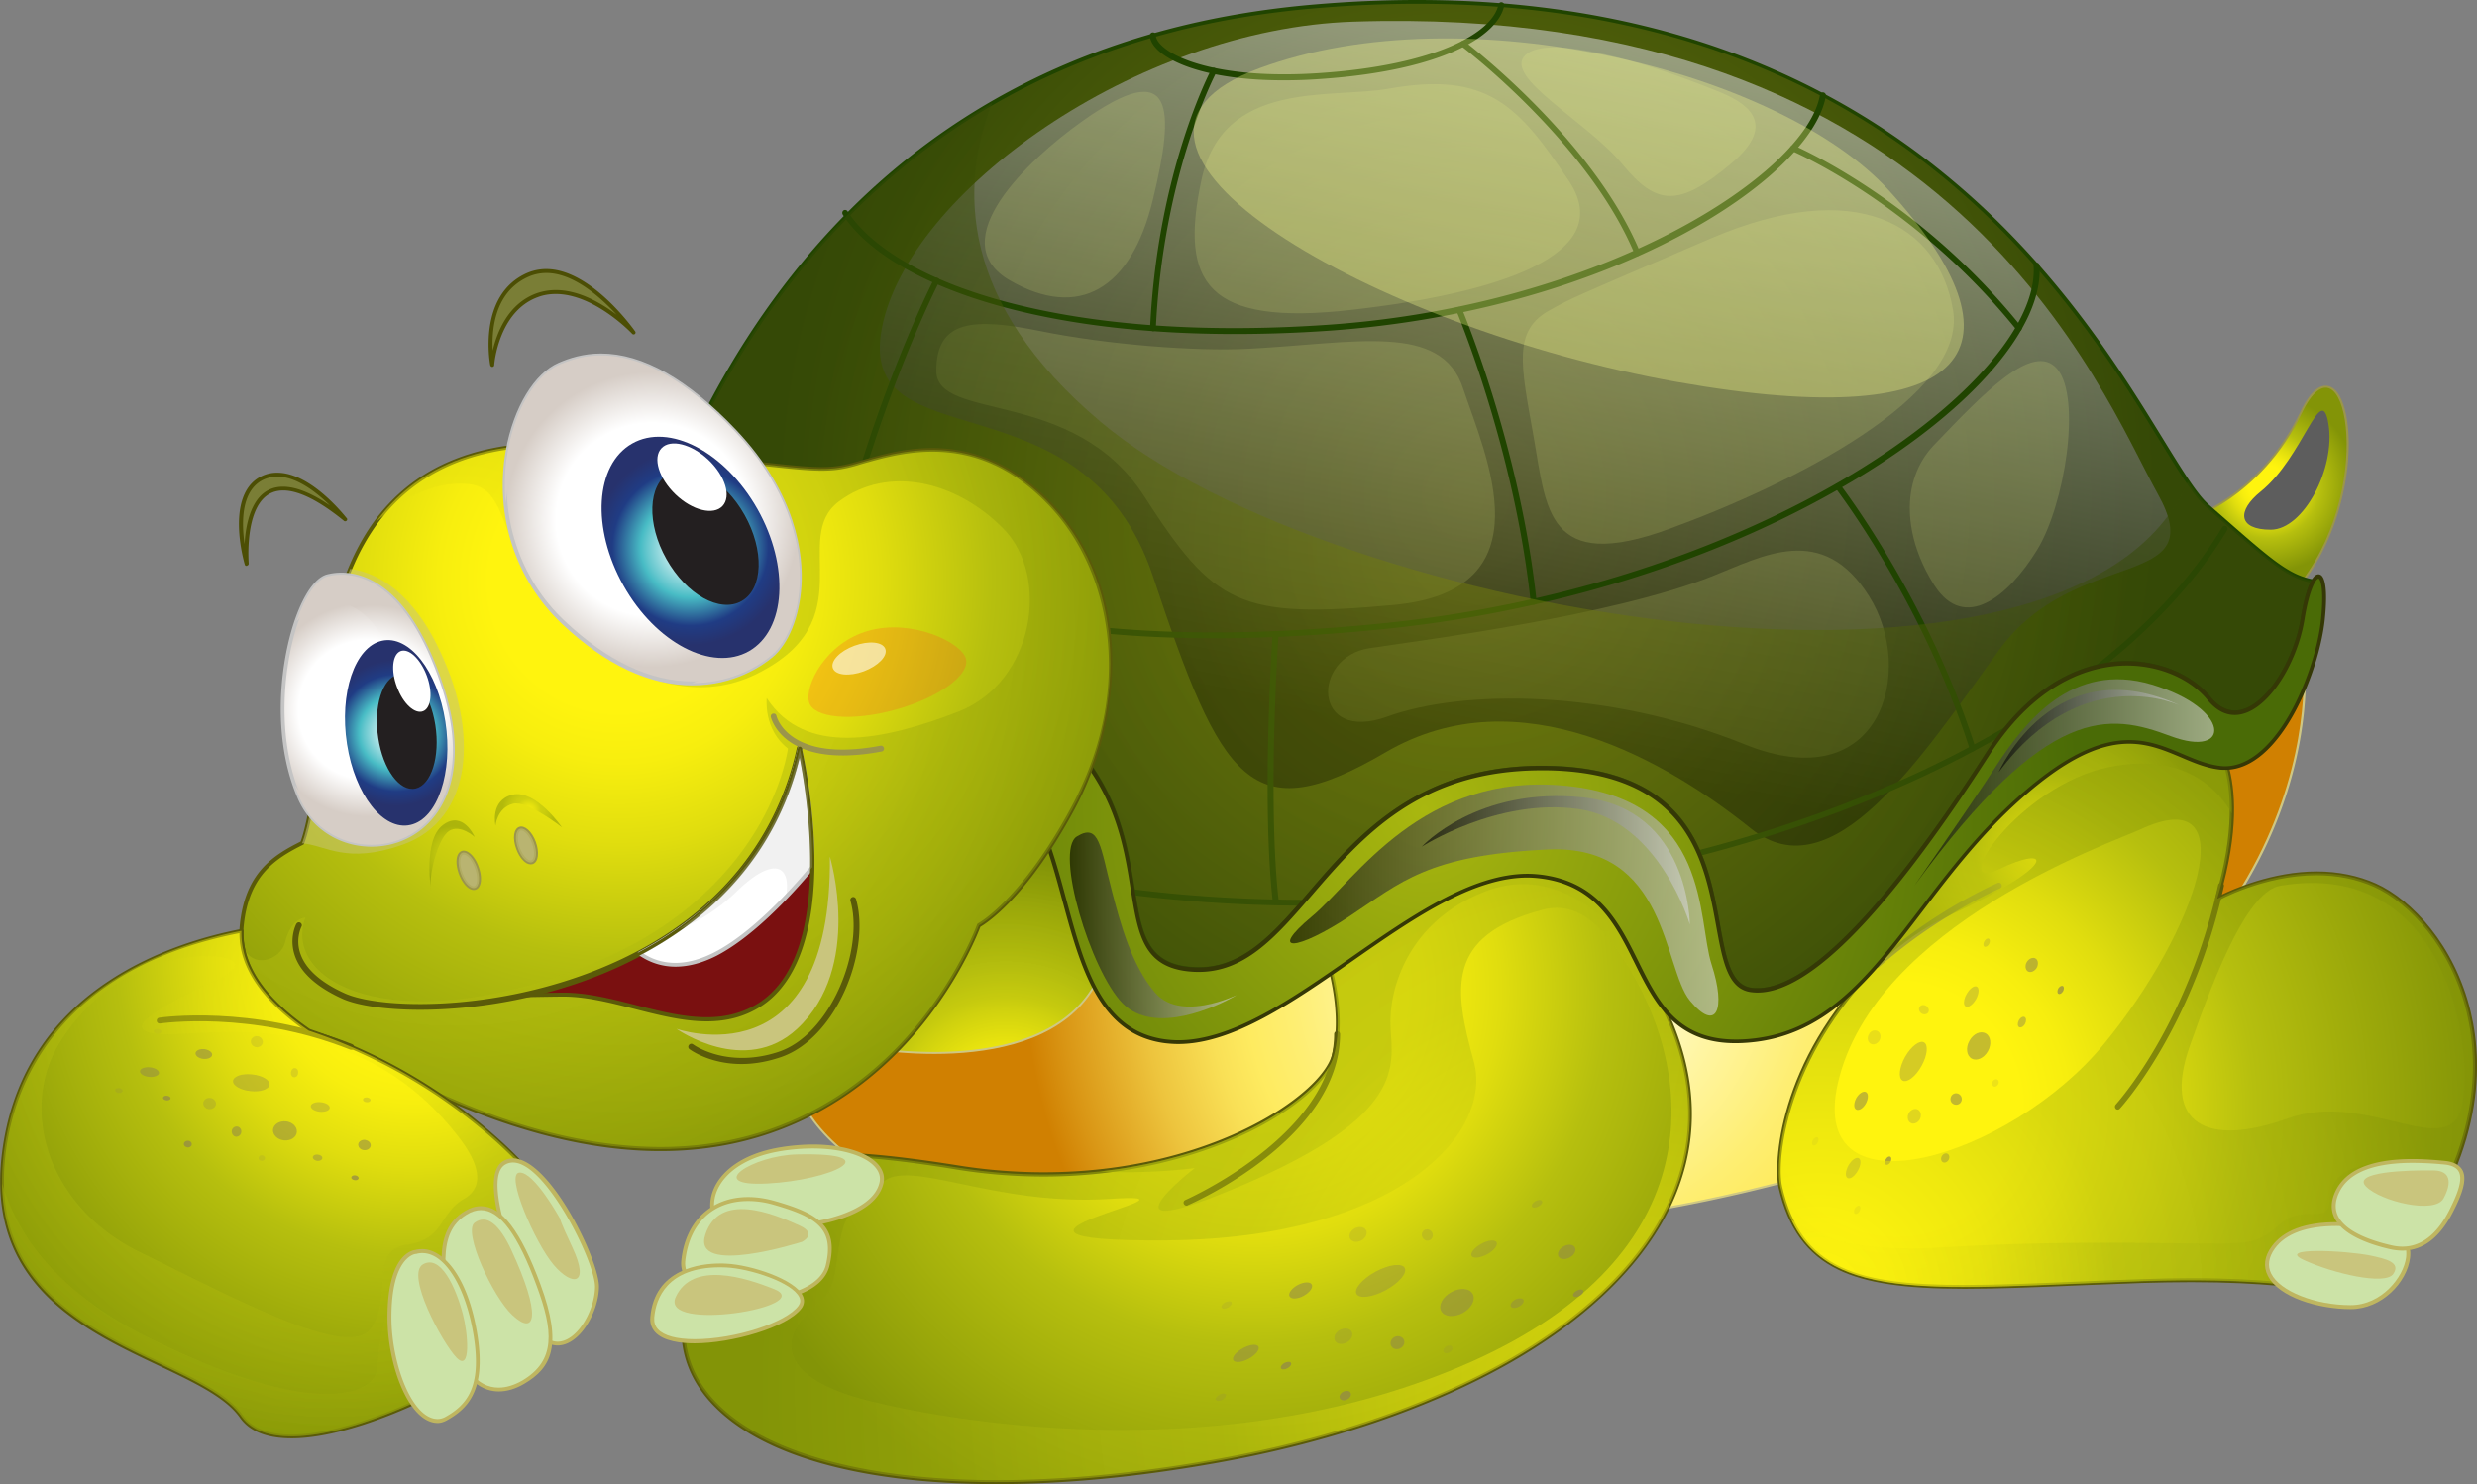 <svg width="267" height="160" fill="none" xmlns="http://www.w3.org/2000/svg"><rect width="100%" height="100%" fill="#808080" stroke="none"/><g clip-path="url(#a)"><path d="m124.007 107.403-10.3-22.735-21.398 30.414s12.569 9.568 31.698-7.679Z" fill="#C9C57D"/><path d="M101.865 117.933c-6.081 0-9.538-2.583-9.68-2.69a.201.201 0 0 1-.035-.285l21.397-30.432c.036-.054.124-.09.195-.09.071 0 .142.054.178.125l10.299 22.735a.221.221 0 0 1-.053.25c-7.658 6.895-15.157 10.387-22.301 10.387Zm-9.254-2.904c.762.499 4.06 2.477 9.254 2.477 7.002 0 14.377-3.421 21.894-10.174l-10.088-22.254-21.06 29.951Z" fill="#9B954B"/><path d="m124.007 107.403-10.3-22.735-21.398 30.414s12.569 9.568 31.698-7.679Z" fill="url(#b)"/><path opacity=".5" d="m124.007 107.403-10.3-22.735-21.398 30.414s12.569 9.568 31.698-7.679Z" fill="url(#c)"/><path d="M239.362 82.762c-5.832-.624-9.449-7.608-21.593 3.171-12.143 10.78-16.398 25.675-29.942 26.299-13.562.641-8.988-16.16-21.752-17.747-12.8-1.585-27.939 19.368-40.473 17.764-3.741-.481-6.027-2.708-7.641-5.772-6.187 10.405-25.67 6.378-25.67 6.378l-6.098 4.971s6.683 25.568 87.398 13.31c67.296-10.21 74.245-45.399 74.706-56.802-1.968 4.686-5.194 8.837-8.935 8.428Z" fill="url(#d)"/><path d="M134.608 134.682c-22.798 0-34.8-4.544-40.828-8.356-6.594-4.152-7.729-8.268-7.764-8.446-.018-.089 0-.16.07-.214l6.099-4.971a.207.207 0 0 1 .177-.035c.036 0 3.723.748 8.332.748 5.886 0 13.633-1.229 17.09-7.038.036-.071.124-.107.195-.107.071 0 .142.054.177.107 1.809 3.457 4.184 5.238 7.482 5.666.443.053.904.089 1.365.089 5.797 0 12.285-4.508 18.543-8.873 6.4-4.454 13.012-9.069 19.093-9.069.479 0 .957.036 1.436.09 6.258.783 8.421 5.13 10.513 9.353 2.216 4.49 4.325 8.713 11.221 8.41 8.669-.41 13.509-6.735 19.129-14.076 3.138-4.116 6.399-8.356 10.69-12.187 4.627-4.098 8.403-6.022 11.877-6.022 2.216 0 4.007.766 5.744 1.497 1.383.587 2.695 1.14 4.131 1.3.159.018.319.036.478.036 2.943 0 6.028-3.118 8.262-8.339.035-.089.141-.142.248-.124.106.017.159.107.159.213-.23 5.898-2.145 17.515-12.338 28.989-12.605 14.201-33.648 23.644-62.544 28.027-14.537 2.209-27.674 3.332-39.037 3.332Zm-48.15-16.784c.25.73 1.756 4.436 7.606 8.089 5.992 3.759 17.905 8.249 40.562 8.249 11.345 0 24.446-1.122 38.966-3.314 28.79-4.365 49.744-13.755 62.295-27.884 9.485-10.69 11.736-21.488 12.162-27.599-1.365 2.869-4.22 7.555-8.173 7.555-.177 0-.354 0-.532-.018-1.507-.16-2.836-.73-4.254-1.337-1.702-.712-3.457-1.46-5.585-1.46-3.368 0-7.055 1.888-11.594 5.915-4.272 3.795-7.516 8.018-10.636 12.116-5.673 7.43-10.566 13.826-19.448 14.236-7.162.338-9.431-4.223-11.612-8.624-2.038-4.116-4.148-8.374-10.176-9.122a11.73 11.73 0 0 0-1.382-.09c-5.957 0-12.516 4.562-18.863 8.998-6.329 4.401-12.853 8.945-18.774 8.945-.478 0-.957-.036-1.418-.089-3.333-.428-5.761-2.192-7.623-5.559-3.652 5.719-11.381 6.931-17.267 6.931-4.237 0-7.694-.624-8.332-.749l-5.921 4.811Z" fill="#CEC784"/><path d="M239.362 82.762c-5.832-.624-9.449-7.608-21.593 3.171-12.143 10.78-16.398 25.675-29.942 26.299-13.562.641-8.988-16.16-21.752-17.747-12.8-1.585-27.939 19.368-40.473 17.764-3.741-.481-6.027-2.708-7.641-5.772-6.187 10.405-25.67 6.378-25.67 6.378l-6.098 4.971s6.683 25.568 87.398 13.31c67.296-10.21 74.245-45.399 74.706-56.802-1.968 4.686-5.194 8.837-8.935 8.428Zm-108.53 35.349c-2.411 2.815-13.97 6.896-26.592 5.221-12.622-1.675-2.89-5.488 9.874-8.909 5.106-1.372 4.432 2.548 9.892 1.924 5.461-.623 9.254-1.051 6.826 1.764Zm56.552 6.985c-2.642.499-2.198-8.749 1.861-9.283 4.042-.553.78 8.784-1.861 9.283Z" fill="url(#e)"/><path d="M142.515 101.559s2.73 6.771 1.259 12.259c-1.472 5.505-18.296 15.643-40.58 12.044s-25.865-.641-29.215 14.575c-3.368 15.216 19.961 23.661 56.96 17.104 36.998-6.539 63.785-27.813 45.135-54.467 0 0 .691-26.406-33.559-1.515Z" fill="url(#f)"/><path d="M107.449 160c-15.37 0-26.539-3.367-31.432-9.496-2.322-2.922-3.084-6.325-2.251-10.12 2.641-11.902 5.442-16.125 16.044-16.125 3.315 0 7.587.445 13.42 1.372 3.084.499 6.204.748 9.271.748 17.906 0 29.907-8.356 31.06-12.632 1.436-5.363-1.224-12.063-1.259-12.116a.223.223 0 0 1 .071-.25c9.786-7.127 17.692-10.726 23.454-10.726 2.925 0 5.301.927 7.056 2.744 3.332 3.439 3.403 8.873 3.386 9.604 6.24 8.962 7.711 17.657 4.343 25.835-2.801 6.806-9.023 13.096-18.012 18.191-8.598 4.865-19.536 8.588-31.644 10.726-8.385 1.497-16.292 2.245-23.507 2.245Zm-17.64-35.296c-10.3 0-13.047 4.134-15.635 15.786-.798 3.653-.071 6.931 2.18 9.747 4.734 5.933 16.062 9.336 31.095 9.336 7.18 0 15.069-.748 23.454-2.227 12.055-2.138 22.958-5.827 31.502-10.673 8.9-5.042 15.069-11.26 17.835-17.978 3.315-8.071 1.861-16.641-4.344-25.496a.346.346 0 0 1-.035-.125c0-.053.106-5.88-3.262-9.354-1.684-1.746-3.953-2.62-6.754-2.62-5.656 0-13.42 3.546-23.082 10.549.39 1.051 2.553 7.198 1.205 12.24-.691 2.566-4.467 5.826-9.644 8.303-6.293 3.011-14.04 4.65-21.823 4.65-3.084 0-6.222-.249-9.324-.748-5.833-.962-10.07-1.39-13.367-1.39Z" fill="#5A5A09"/><path opacity=".5" d="M176.073 103.074s.692-26.406-33.576-1.515c0 0 2.73 6.771 1.258 12.259-1.471 5.505-18.295 15.643-40.579 12.044s-25.865-.641-29.215 14.575c-3.369 15.216 19.961 23.661 56.959 17.104 37.016-6.539 63.803-27.813 45.153-54.467Zm-17.497 43.741c-25.759 11.457-54.744 6.717-64.83 4.223-10.088-2.494-9.468-6.806-6.613-9.461 2.854-2.655 2.606-2.637 3.297-7.127.691-4.49 1.826-3.955 4.574-6.86 2.73-2.922 11.984 2.495 24.677 1.657 12.711-.837-19.004 4.633 5.903 4.473 24.908-.161 35.421-11.457 33.276-19.297-2.145-7.822-3.067-13.541 7.374-16.338 4.273-1.158 6.968 2.637 8.652 5.167 8.314 12.614 9.449 32.107-16.31 43.563Z" fill="url(#g)"/><path d="M127.907 129.978c-.124 0-.23-.071-.301-.196a.308.308 0 0 1 .159-.41c.16-.071 15.991-7.091 16.044-17.888a.319.319 0 1 1 .638 0c-.053 11.225-15.76 18.174-16.434 18.459-.017.035-.053.035-.106.035Z" fill="#5A5A09"/><g opacity=".72" fill="#91884A"><path opacity=".52" d="M151.414 136.695c.302.553-.62 1.622-2.056 2.406-1.436.766-2.837.944-3.138.392-.301-.553.638-1.622 2.074-2.406 1.418-.766 2.837-.944 3.12-.392Z"/><path opacity=".72" d="M158.754 139.511c.336.623-.16 1.55-1.1 2.049-.939.498-1.967.409-2.304-.214-.337-.624.159-1.55 1.099-2.049.939-.517 1.985-.428 2.305.214Z"/><path opacity=".49" d="M161.324 133.933c.159.321-.302.909-1.046 1.301-.745.392-1.489.463-1.649.16-.159-.321.302-.909 1.046-1.301.727-.409 1.472-.481 1.649-.16Z"/><path opacity=".72" d="M135.654 145.176c.16.321-.301.909-1.046 1.301-.744.41-1.489.481-1.666.16-.178-.32.301-.908 1.046-1.3.744-.41 1.489-.482 1.666-.161Z"/><path opacity=".64" d="M164.214 140.134c.106.214-.107.534-.479.73-.372.196-.762.196-.886-.017-.107-.214.106-.535.478-.749.39-.178.78-.178.887.036Z"/><path opacity=".76" d="M151.307 144.392c.178.339.018.766-.354.962-.372.196-.816.089-.993-.249-.177-.339-.018-.766.355-.962.354-.196.815-.072.992.249Z"/><path opacity=".23" d="M156.537 145.212c.089.178-.035.445-.301.588-.266.142-.55.107-.638-.072-.089-.178.035-.445.301-.588.266-.142.55-.124.638.072Z"/><path opacity=".39" d="M145.705 143.573c.195.374-.035.891-.549 1.158-.496.267-1.064.178-1.259-.196-.195-.374.036-.891.532-1.158.532-.267 1.081-.178 1.276.196Z"/><path d="M145.582 150.148c.124.231-.036.552-.355.712-.319.179-.674.125-.798-.107-.124-.231.036-.552.355-.712.319-.161.674-.125.798.107Z"/><path opacity=".33" d="M154.375 132.865c.159.303.053.677-.231.819-.283.161-.638.036-.815-.267-.16-.303-.053-.677.23-.819.302-.161.656-.036.816.267Z"/><path opacity=".77" d="M141.398 138.477c.177.32-.231.873-.887 1.229-.656.356-1.329.374-1.507.053-.177-.32.231-.873.887-1.229.656-.339 1.329-.374 1.507-.053ZM169.763 134.486c.177.338-.071.819-.568 1.087-.496.267-1.028.196-1.205-.125-.178-.339.071-.82.567-1.087.496-.267 1.028-.214 1.206.125Z"/><path d="M139.164 146.94c.088.16-.089.41-.39.57-.302.16-.603.16-.692 0-.088-.16.089-.41.39-.588.302-.142.621-.142.692.018Z"/><path opacity=".39" d="M166.217 129.497c.088.16-.089.41-.39.57-.302.16-.603.16-.692 0-.088-.16.089-.41.373-.57.319-.178.62-.178.709 0Z"/><path opacity=".23" d="M132.747 140.402c.088.16-.089.409-.373.57-.301.16-.602.16-.691 0-.089-.161.089-.41.39-.57.284-.161.603-.161.674 0Z"/><path d="M170.649 139.136c.089.16-.089.41-.372.57-.302.16-.603.16-.692 0-.088-.16.089-.41.39-.57.284-.16.603-.16.674 0Z"/><path opacity=".27" d="M132.126 150.343c.089.161-.089.41-.372.57-.302.161-.603.161-.692 0-.088-.16.089-.409.39-.57.284-.142.603-.16.674 0ZM147.248 132.615c.195.356-.036.855-.514 1.122-.479.25-1.011.161-1.206-.196-.195-.356.036-.873.514-1.122.461-.249 1.011-.16 1.206.196Z"/></g><path opacity=".5" d="M128.775 125.934s-11.718 9.105 5.531 1.675c17.25-7.448 15.796-12.74 15.583-16.855-.23-4.116 1.897-11.386 10.087-14.61 6.595-2.602 11.949 1.318 16.097 6.057-.283-4.4-3.155-22.735-33.558-.641 0 0 2.73 6.771 1.258 12.258-1.117 4.134-10.92 10.904-25.227 12.472 3.05.161 6.489.09 10.229-.356Z" fill="url(#h)"/><path d="M95.004 127.59c.673-2.743-4.308-4.739-10.779-3.706-6.47 1.034-8.084 4.971-7.268 7.127.798 2.138 16.682 2.121 18.047-3.421Z" fill="#CCE3A7"/><path d="M82.843 132.544c-2.553 0-5.673-.392-6.081-1.461-.39-1.016-.213-2.316.443-3.457.674-1.158 2.482-3.225 7.003-3.955a22.514 22.514 0 0 1 3.404-.285c3.315 0 6.062.873 7.162 2.28.46.606.62 1.283.443 1.96-.958 3.884-8.226 4.918-12.374 4.918Zm4.75-8.731c-1.08 0-2.198.089-3.332.268-4.343.694-6.063 2.637-6.701 3.741-.603 1.034-.745 2.192-.408 3.1.213.588 2.287 1.194 5.69 1.194 5.213 0 11.17-1.425 11.95-4.579.141-.57.017-1.104-.373-1.603-1.01-1.301-3.634-2.121-6.825-2.121Z" fill="#BFB660"/><path d="M89.207 136.429c.993-4.116-1.1-5.435-5.797-6.771-4.698-1.354-9.13.641-9.75 6.183-.621 5.541 14.288 5.772 15.547.588Z" fill="#CCE3A7"/><path d="M81.158 140.384c-3.067 0-5.743-.856-6.949-2.21-.603-.677-.869-1.479-.762-2.352.46-4.169 3.226-6.77 7.197-6.77.922 0 1.862.142 2.819.41 4.84 1.372 6.967 2.779 5.939 7.02-.638 2.69-4.592 3.902-8.244 3.902Zm-.514-10.905c-3.794 0-6.31 2.388-6.772 6.397-.088.748.142 1.425.656 2.013 1.135 1.283 3.688 2.067 6.648 2.067 3.368 0 7.25-1.123 7.836-3.563.94-3.92-.975-5.185-5.655-6.522a9.797 9.797 0 0 0-2.713-.392Z" fill="#BFB660"/><path d="M86.21 140.918c1.49-2.049-4.68-4.33-7.96-4.472-3.261-.161-7.534.837-7.96 5.594-.407 4.74 13.616 2.049 15.92-1.122Z" fill="#CCE3A7"/><path d="M74.865 144.82c-1.436 0-3.35-.214-4.255-1.212-.39-.428-.567-.98-.514-1.603.461-5.239 5.425-5.791 7.534-5.791.213 0 .444 0 .656.018 2.66.124 7.393 1.675 8.244 3.456.213.464.177.945-.124 1.354-1.543 2.085-7.57 3.778-11.541 3.778Zm2.766-8.196c-5.762 0-6.932 3.385-7.11 5.416-.035.499.09.927.408 1.265.639.695 2.004 1.069 3.954 1.069 4.325 0 9.856-1.782 11.186-3.599.213-.303.248-.606.089-.926-.763-1.604-5.319-3.083-7.872-3.208-.23 0-.443-.017-.656-.017Z" fill="#BFB660"/><path d="M85.91 124.455c-4.734.107-10.14 3.492-3.21 3.136 6.932-.356 13.261-3.368 3.21-3.136ZM86.21 132.134c-2.96-1.354-8.65-3.653-10.175.944-1.542 4.615 10.406.802 10.406.802s1.737-.838-.23-1.746ZM83.41 138.958c-3.05-1.211-8.758-3.047-10.566.855-1.808 3.902 15.37 1.052 10.566-.855Z" fill="#C9C57D"/><path d="M237.731 78.539s5.46 4.223 1.259 18.388c0 0 9.041-5.078 17.036-1.48 7.978 3.6 18.614 20.598 1.897 41.408-4.414 5.488-2.73.428-27.124 1.265-24.376.838-35.916 2.78-38.895-10.138-.62-2.744.266-13.862 10.424-23.946.018 0 13.332-33.746 35.403-25.497Z" fill="url(#i)"/><path d="M253.988 139.652c-.763 0-1.649-.142-2.908-.338-2.641-.41-7.073-1.087-14.874-1.087-1.701 0-3.527.036-5.389.089-2.464.089-4.786.178-6.967.267-4.591.196-8.545.357-12.055.357-6.577 0-10.654-.624-13.633-2.049-3.386-1.639-5.424-4.455-6.453-8.873-.514-2.227-.248-13.488 10.46-24.107.23-.588 2.89-7.038 7.534-13.399 4.485-6.147 11.789-13.488 21.15-13.488 2.287 0 4.627.446 6.967 1.319.017 0 .035.018.053.035.23.179 5.407 4.384 1.471 18.139 1.348-.66 5.602-2.566 10.389-2.566 2.304 0 4.467.445 6.382 1.3 3.847 1.729 8.509 6.682 10.211 13.845 1.489 6.2 1.259 16.071-8.243 27.884-1.596 1.978-2.447 2.672-4.095 2.672Zm-17.799-1.853c7.818 0 12.285.695 14.944 1.087 1.241.196 2.128.321 2.855.321 1.4 0 2.145-.499 3.758-2.512 9.378-11.671 9.608-21.417 8.155-27.51-1.667-7.02-6.205-11.867-9.981-13.56-1.862-.837-3.953-1.264-6.223-1.264-5.673 0-10.565 2.708-10.619 2.744-.071.035-.177.035-.23-.018-.071-.054-.089-.143-.071-.232 2.145-7.234 1.702-11.777.957-14.343-.744-2.548-1.95-3.635-2.127-3.795-2.269-.837-4.556-1.265-6.772-1.265-17.586 0-28.205 26.388-28.312 26.655 0 .018-.017.053-.053.071-9.839 9.746-11.044 20.811-10.371 23.751 2.057 8.962 8.244 10.601 19.661 10.601 3.51 0 7.463-.16 12.037-.356 2.198-.089 4.521-.196 6.967-.268 1.897-.071 3.723-.107 5.425-.107Z" fill="#5A5A09"/><path d="M228.282 119.625c-.071 0-.159-.017-.212-.089a.329.329 0 0 1-.018-.445c.071-.089 7.729-8.481 11.044-23.68a.318.318 0 0 1 .373-.249.32.32 0 0 1 .248.374c-3.369 15.377-11.116 23.893-11.204 23.965a.303.303 0 0 1-.231.124Z" fill="#5A5A09"/><path d="M202.346 104.339a.286.286 0 0 1-.23-.107c-.107-.125-.107-.339.035-.446 6.382-5.683 13.119-8.57 13.19-8.605.159-.072.337 0 .408.178.071.16 0 .338-.16.41-.071.035-6.719 2.886-13.03 8.481a.281.281 0 0 1-.213.089Z" fill="#9B954B"/><g opacity=".72" fill="#91884A"><path opacity=".52" d="M207.399 112.374c.479.285.354 1.425-.284 2.565-.638 1.141-1.56 1.835-2.038 1.55-.479-.267-.355-1.425.283-2.565.638-1.123 1.56-1.818 2.039-1.55Z"/><path opacity=".72" d="M214.047 111.412c.549.302.656 1.176.23 1.924-.425.748-1.205 1.087-1.755.784-.55-.321-.656-1.176-.23-1.924.425-.767 1.205-1.105 1.755-.784Z"/><path opacity=".49" d="M213.09 106.37c.283.16.23.766-.089 1.354-.337.588-.833.944-1.117.784-.284-.161-.23-.767.106-1.355.337-.587.816-.944 1.1-.783Z"/><path opacity=".72" d="M200.361 124.864c.283.16.23.766-.107 1.354-.337.588-.815.944-1.099.784-.284-.161-.23-.766.089-1.354.337-.588.833-.945 1.117-.784Z"/><path opacity=".64" d="M218.248 109.648c.177.107.195.428.036.731-.16.303-.444.445-.639.356-.177-.107-.195-.427-.035-.73.177-.321.461-.464.638-.357Z"/><path opacity=".76" d="M211.157 117.951a.62.62 0 0 1 .23.837c-.159.303-.531.392-.833.232-.301-.161-.39-.535-.23-.838a.59.59 0 0 1 .833-.231Z"/><path opacity=".23" d="M215.305 116.383c.16.089.195.339.071.535-.106.196-.337.303-.496.196-.16-.089-.195-.339-.089-.535.124-.196.355-.285.514-.196Z"/><path opacity=".39" d="M206.743 119.626c.319.178.408.659.195 1.051-.23.392-.674.571-.993.375-.319-.179-.408-.66-.195-1.052.231-.392.674-.552.993-.374Z"/><path d="M209.934 124.383c.195.107.248.41.106.659-.141.25-.425.357-.62.25-.195-.107-.248-.41-.106-.659.141-.25.425-.357.62-.25Z"/><path opacity=".33" d="M207.611 108.436c.266.143.373.463.248.695-.124.232-.443.285-.709.143-.266-.161-.372-.464-.248-.695.124-.232.443-.303.709-.143Z"/><path opacity=".77" d="M201.141 117.737c.283.16.266.713-.018 1.229-.284.517-.762.82-1.046.642-.284-.161-.266-.713.018-1.23.301-.516.762-.801 1.046-.641ZM219.401 103.322c.301.161.354.624.141 1.016-.23.374-.638.552-.939.392-.284-.16-.355-.624-.142-.998.231-.392.656-.57.94-.41Z"/><path d="M203.765 124.704c.141.071.141.338.017.57-.124.231-.354.356-.496.285-.142-.089-.142-.339-.018-.57.124-.25.355-.375.497-.285Z"/><path opacity=".39" d="M214.384 101.203c.142.071.142.338.017.57-.124.231-.354.356-.496.285-.142-.072-.142-.339-.018-.57.142-.25.355-.375.497-.285Z"/><path opacity=".23" d="M195.911 122.619c.142.071.142.338.018.57-.124.231-.355.356-.497.285-.141-.089-.141-.339-.017-.57.142-.232.354-.357.496-.285Z"/><path d="M222.361 106.298c.142.09.142.339.018.571-.142.231-.355.356-.496.267-.142-.071-.142-.321-.018-.57.124-.214.354-.339.496-.268Z"/><path opacity=".27" d="M200.432 129.996c.141.071.141.338.017.57-.124.231-.354.356-.496.285-.142-.071-.142-.339-.018-.57.142-.232.355-.357.497-.285ZM202.399 111.163c.32.178.39.641.195.998-.212.374-.638.534-.957.356-.319-.178-.408-.642-.195-.998.195-.392.638-.552.957-.356Z"/></g><path opacity=".5" d="M256.026 95.43c-7.977-3.599-17.036 1.479-17.036 1.479 4.201-14.147-1.259-18.388-1.259-18.388-22.071-8.249-35.402 25.497-35.402 25.497-10.158 10.067-11.063 21.203-10.424 23.947 2.96 12.917 14.501 10.993 38.895 10.138 24.393-.838 22.709 4.222 27.123-1.265 16.718-20.811 6.081-37.809-1.897-41.408Zm-29.268 17.158c-10.087 12.241-31.999 18.887-28.649 4.187 3.901-17.087 29.801-26.049 32.584-27.35 11.577-5.398 6.152 10.923-3.935 23.163Zm19.855 7.982c-8.669 3.118-13.562.678-10.566-7.821 2.996-8.517 6.347-16.695 9.768-17.265 17.817-2.958 20.866 17.229 19.59 23.608-1.259 6.396-10.123-1.622-18.792 1.478Z" fill="url(#j)"/><path opacity=".5" d="M215.447 93.72c-5.62 2.725 2.163-9.07 11.931-11.03 8.031-1.62 11.683 2.406 13.19 4.99.106-6.843-2.837-9.141-2.837-9.141-22.071-8.25-35.402 25.497-35.402 25.497-.426.427-.851.873-1.259 1.3 2.641-2.708 5.69-5.078 9.023-6.628 12.091-5.612 10.974-7.715 5.354-4.989Z" fill="url(#k)"/><path opacity=".5" d="M258.491 125.131c-11.151.535-4.929 5.951-9.166 5.755-4.219-.214-3.457 2.708-7.747 3.083-4.308.356-15.92-.481-32.336.516-8.456.517-13.366-.908-16.15-2.993 4.273 9.033 15.814 7.394 37.708 6.646 24.393-.838 22.709 4.223 27.123-1.265 3.12-3.884 5.283-7.644 6.701-11.189-1.524-.446-3.51-.678-6.133-.553Z" fill="url(#l)"/><path d="M257.639 132.668c-2.411-.588-9.928-1.924-12.605 1.782-2.676 3.706 3.156 6.45 8.35 6.45 5.212.018 8.527-7.181 4.255-8.232Z" fill="#CCE3A7"/><path d="M253.385 141.132c-3.457 0-7.765-1.265-8.935-3.599-.514-.998-.373-2.103.425-3.172 1.259-1.728 3.617-2.601 7.003-2.601 2.588 0 4.928.499 5.832.73 1.489.374 2.269 1.533 2.074 3.118-.319 2.602-3.013 5.524-6.399 5.524Zm-1.507-8.962c-3.245 0-5.496.819-6.666 2.423-.691.962-.816 1.871-.39 2.726.957 1.888 4.716 3.385 8.563 3.385 3.315 0 5.708-3.011 5.974-5.167.088-.802 0-2.227-1.755-2.655-.692-.16-3.138-.712-5.726-.712Z" fill="#BFB660"/><path d="M263.49 125.327c-3.652-.356-9.68-.588-11.506 3.065-1.808 3.652 2.518 5.327 5.744 6.075 3.227.749 5.283-1.478 6.542-4.008 1.258-2.548 2.056-4.847-.78-5.132Z" fill="#CCE3A7"/><path d="M258.951 134.824c-.408 0-.833-.054-1.276-.143-2.287-.516-5.195-1.55-6.063-3.421-.408-.89-.355-1.87.177-2.939 1.117-2.228 3.9-3.368 8.279-3.368 1.028 0 2.127.071 3.439.196.958.089 1.596.428 1.915.98.585 1.051-.107 2.762-.957 4.437-1.419 2.815-3.262 4.258-5.514 4.258Zm1.117-9.461c-4.202 0-6.861 1.051-7.889 3.118-.479.944-.532 1.817-.177 2.583.815 1.729 3.599 2.691 5.779 3.19 2.588.606 4.716-.731 6.294-3.902.744-1.497 1.453-3.154.957-4.045-.231-.427-.762-.695-1.578-.766a34.741 34.741 0 0 0-3.386-.178Z" fill="#BFB660"/><path d="M262.373 126.183c-2.996-.054-8.917.16-7.322 1.746 1.578 1.586 7.411 3.011 8.35 1.265.94-1.746.709-2.975-1.028-3.011ZM255.53 135.359c-2.588-.535-10.3-.944-7.197.481 3.102 1.425 8.775 2.78 9.644 1.497.85-1.248-.798-1.622-2.447-1.978ZM235.781 56.142s7.871-2.334 12.339-11.617c4.485-9.3 8.137 7.27 0 18.103 0 0-9.857-1.817-12.339-6.486Z" fill="#C9C57D"/><path d="M248.12 62.842h-.036c-.017 0-2.517-.463-5.265-1.497-3.74-1.39-6.151-3.1-7.215-5.095-.018-.054-.035-.125 0-.178a.216.216 0 0 1 .124-.125c.071-.018 7.836-2.406 12.215-11.51.904-1.889 1.826-2.851 2.747-2.851.426 0 1.064.232 1.596 1.3 1.773 3.564 1.099 13.096-3.989 19.867-.053.053-.106.09-.177.09Zm-12.037-6.592c2.428 4.098 10.796 5.897 11.931 6.129 5.282-7.145 5.336-16.356 3.864-19.314-.23-.481-.638-1.07-1.205-1.07-.709 0-1.56.927-2.358 2.602-4.007 8.356-10.832 11.172-12.232 11.653Z" fill="#9B954B"/><path d="M235.781 56.142s7.871-2.334 12.339-11.617c4.485-9.3 8.137 7.27 0 18.103 0 0-9.857-1.817-12.339-6.486Z" fill="url(#m)"/><path d="M243.688 52.989c-2.588 2.084-2.464 4.115 1.081 4.115 3.546 0 7.003-6.628 6.223-11.385-.78-4.775-2.695 3.546-7.304 7.27Z" fill="#5D5D5D"/><path d="M105.038 72.784c25.067 12.045 11.186 31.056 23.649 31.697 12.463.642 14.342-22.022 37.991-21.701 23.649.32 15.299 22.966 22.071 23.929 6.79.962 17.196-12.508 25.546-25.515 8.368-12.989 19.873-10.708 23.809-5.915 3.935 4.81 9.147-2.602 10.087-8.57.319-1.978.745-3.332 1.135-4.027-2.89-.535-4.805-2.352-11.382-8.107-7.25-6.36-24.287-59.92-96.174-53.898-52.652 4.42-69.546 46.718-74.83 69.06 9.184-2.476 23.366-4.044 38.098 3.047Z" fill="url(#n)"/><path d="M189.441 106.94c-.249 0-.497-.018-.727-.054-2.5-.338-3.049-3.349-3.741-7.126-1.276-7.003-3.031-16.589-18.313-16.785h-.478c-13.172 0-19.306 7.11-24.731 13.4-3.989 4.614-7.392 8.587-12.782 8.32-5.424-.285-6.009-3.902-6.807-8.909-1.064-6.7-2.535-15.893-16.93-22.806-7.056-3.385-14.661-5.114-22.603-5.114-5.07 0-10.247.695-15.353 2.085-.07.018-.142 0-.213-.053a.202.202 0 0 1-.053-.196c2.624-11.154 8.19-27.368 19.696-41.337 13.65-16.57 32.265-25.942 55.329-27.884C145.493.161 149.198 0 152.762 0c22.071 0 40.898 6.058 55.967 18.031 12.551 9.96 19.731 21.648 24.482 29.381 2.109 3.421 3.634 5.898 4.875 6.984l1.383 1.212c5.442 4.775 7.286 6.379 9.892 6.86.071 0 .124.053.159.124.036.054.018.143-.017.196-.248.428-.709 1.515-1.099 3.956-.78 4.846-4.149 10.28-7.517 10.28-1.081 0-2.074-.552-2.943-1.62-1.879-2.3-5.212-3.707-8.704-3.707-3.209 0-9.396 1.247-14.768 9.604-10.955 17.015-19.359 25.639-25.031 25.639Zm-23.242-24.392h.497c15.636.214 17.426 9.995 18.72 17.14.656 3.617 1.188 6.486 3.386 6.789 5.39.748 14.183-8.072 25.334-25.426 5.477-8.517 11.824-9.8 15.121-9.8 3.617 0 7.074 1.48 9.024 3.867.798.98 1.684 1.461 2.624 1.461 3.102 0 6.364-5.345 7.091-9.924.266-1.675.62-3.011 1.028-3.849-2.588-.57-4.503-2.245-9.821-6.895l-1.383-1.212c-1.276-1.122-2.819-3.617-4.946-7.073C223.443 32.303 203.818.41 152.779.41c-3.545 0-7.25.16-10.973.48-22.958 1.925-41.484 11.261-55.046 27.725-11.328 13.755-16.859 29.72-19.518 40.82 5.035-1.337 10.105-2.014 15.122-2.014 8.013 0 15.671 1.728 22.78 5.15 14.59 7.001 16.062 16.32 17.161 23.126.798 4.989 1.33 8.285 6.417 8.552 5.177.268 8.545-3.634 12.445-8.178 5.177-6.022 11.648-13.523 25.032-13.523Z" fill="#204400"/><path opacity=".6" d="M145.866 2.334c-23.419.784-48.008 18.441-50.809 33.051-2.8 14.628 21.823 4.508 29.216 26.726 7.392 22.219 10.548 27.51 25.049 19.012 14.502-8.5 30.581 1.122 39.41 8.195 8.828 7.074 18.401-7.715 26.698-19.171 8.296-11.474 23.117-6.29 17.125-16.962-5.957-10.673-22.054-52.989-86.689-50.85Z" fill="url(#o)"/><path d="M138.349 8.659c-7.34 0-11.754-1.586-13.527-3.243-.567-.534-.868-1.087-.868-1.604a.319.319 0 1 1 .638 0c0 .339.248.749.673 1.14 1.88 1.765 7.482 3.582 17.037 2.923 12.427-.855 18.597-4.33 19.217-7.377a.31.31 0 0 1 .372-.249.31.31 0 0 1 .249.374c-.621 3.047-6.17 6.949-19.785 7.893a52.925 52.925 0 0 1-4.006.143ZM133.083 36.009c-23.329 0-37.866-6.111-42.245-12.882a.339.339 0 0 1 .089-.445.31.31 0 0 1 .425.089c4.875 7.554 22.798 14.254 51.819 12.24 29.676-2.067 51.552-16.285 53.006-24.784a.335.335 0 0 1 .372-.267.335.335 0 0 1 .266.374c-1.524 8.909-23.152 23.198-53.573 25.319-3.564.249-6.95.356-10.159.356ZM130.903 68.81c-27.514 0-46.146-7.643-55.524-22.842-.088-.142-.035-.338.107-.445a.315.315 0 0 1 .425.107c11.24 18.21 36.041 25.443 73.748 21.506 40.863-4.277 70.362-26.281 69.547-38.486-.018-.178.124-.32.301-.338.16 0 .319.124.337.285.443 6.574-7.056 15.358-19.589 22.93-14.094 8.535-32.035 14.29-50.525 16.232-6.666.695-12.941 1.051-18.827 1.051ZM140.99 97.64c-6.594 0-13.083-.41-19.323-1.194a.298.298 0 0 1-.266-.356c.018-.179.177-.286.355-.268 7.091.909 14.519 1.3 22.053 1.158.195 0 .319.143.319.303 0 .178-.142.321-.301.321-.957.036-1.897.036-2.837.036ZM176.482 93.862a.321.321 0 0 1-.302-.25.32.32 0 0 1 .248-.374c29.641-6.36 53.237-19.973 63.112-36.401a.314.314 0 0 1 .425-.107c.142.09.195.285.107.428-9.964 16.57-33.719 30.29-63.52 36.686-.017.018-.035.018-.07.018Z" fill="#204400"/><path d="M176.499 27.58c-.124 0-.23-.07-.301-.195-5.017-12.045-18.544-22.307-18.668-22.396a.318.318 0 0 1-.071-.446.312.312 0 0 1 .444-.053c.141.107 13.792 10.458 18.88 22.681.071.16 0 .339-.178.41h-.106ZM124.29 35.706c-.017 0-.017 0 0 0a.333.333 0 0 1-.319-.339c.798-16.926 6.542-27.777 6.595-27.884a.301.301 0 0 1 .425-.125c.142.09.213.268.125.428-.054.107-5.727 10.833-6.524 27.6 0 .195-.142.32-.302.32ZM165.313 65.194a.326.326 0 0 1-.319-.285c-1.773-16.588-7.942-31.234-7.995-31.377a.307.307 0 0 1 .159-.41c.16-.07.355 0 .426.16.053.143 6.275 14.878 8.048 31.555a.32.32 0 0 1-.283.357h-.036ZM217.628 35.706a.308.308 0 0 1-.248-.125c-10.992-13.648-24.092-19.242-24.217-19.296-.159-.071-.248-.25-.177-.41a.329.329 0 0 1 .408-.178c.124.054 13.367 5.702 24.464 19.492a.33.33 0 0 1-.035.446.295.295 0 0 1-.195.071ZM212.629 80.998a.31.31 0 0 1-.302-.214c-5.07-15.893-14.377-28.027-14.466-28.152a.315.315 0 0 1 .054-.445.31.31 0 0 1 .443.053c.088.125 9.466 12.33 14.572 28.348a.313.313 0 0 1-.195.392c-.053.018-.089.018-.106.018ZM137.498 97.336a.325.325 0 0 1-.319-.285c-1.206-10.958-.018-28.561 0-28.722a.32.32 0 0 1 .337-.303c.177.018.301.16.301.339 0 .178-1.205 17.728 0 28.615a.304.304 0 0 1-.284.338c-.017.018-.035.018-.035.018ZM90.43 60.187h-.07c-.16-.054-.267-.214-.231-.374 4.113-17.14 10.477-29.577 10.53-29.702.071-.16.266-.214.426-.143.159.072.212.268.142.428-.071.125-6.383 12.508-10.478 29.56a.34.34 0 0 1-.319.23Z" fill="#204400"/><path opacity=".15" d="M134.679 37.595c11.506-.606 20.689-2.85 23.029 4.276 2.358 7.127 9.289 21.773-7.428 23.341-16.718 1.55-19.395.018-26.964-11.742-7.57-11.76-22.391-7.946-22.391-13.505 0-5.541 4.095-5.702 11.187-4.276 7.108 1.443 16.735 2.227 22.567 1.906ZM167.104 33.408c-4.078 2.21-3.174 5.88-1.791 13.684 1.383 7.786 1.383 14.77 14.626 9.924 13.242-4.829 32.158-14.343 30.58-23.608-1.578-9.265-10.512-14.379-26.077-7.715-15.548 6.681-14.874 6.36-17.338 7.715ZM149.766 9.55c-6.4 1.14-17.976-1.051-20.281 9.942-2.322 10.975.532 15.697 16.186 13.915 15.653-1.764 28.79-5.897 23.436-13.915-5.372-8.036-8.74-11.83-19.341-9.942ZM116.544 13.15c-5.673 4.044-15.051 12.846-7.677 17.086 7.375 4.24 13.066 1.016 15.406-8.712 2.358-9.747 2.464-15.662-7.729-8.375ZM185.292 9.89c-8.261-3.368-18.437-6.273-20.883-3.939-2.447 2.352 6.719 7.199 10.442 11.724 3.722 4.544 6.133 4.65 11.7 0 5.567-4.632 1.117-6.806-1.259-7.786ZM184.548 62.13c-10.85 4.275-30.687 6.805-36.945 7.75-6.258.962-6.17 10.298 1.932 7.376 8.102-2.94 23.702-2.993 38.487 2.975 14.768 5.987 18.508-7.928 13.456-15.946-5.053-8.036-11.47-4.312-16.93-2.156ZM208.516 47.928c-3.812 3.956-3.262 10.103 0 15.18 3.262 5.079 7.995 1.159 11.027-3.759 3.049-4.9 4.839-16.516 2.198-19.581-2.606-3.065-8.084 2.815-13.225 8.16Z" fill="#FAFF8D"/><path opacity=".5" d="M237.944 54.557c-.62-.552-1.329-1.443-2.127-2.637-12.02 28.205-92.097 14.682-117.164-6.432-15.317-12.882-15.21-25.425-11.7-34.387-25.99 15.02-36.13 42.209-39.995 58.619 9.184-2.477 23.348-4.045 38.098 3.046 25.067 12.045 11.186 31.056 23.649 31.698 12.463.641 14.342-22.023 37.991-21.702 23.649.32 15.299 22.967 22.071 23.929 6.79.962 17.196-12.508 25.546-25.515 8.367-12.989 19.873-10.708 23.808-5.915 3.936 4.81 9.148-2.601 10.088-8.57.319-1.978.744-3.332 1.134-4.027-2.907-.517-4.822-2.352-11.399-8.107Z" fill="url(#p)"/><path opacity=".32" d="M203.605 20.526C192.029 7.786 158.044-.855 135.743 7.359c-22.302 8.214 12.427 28.044 45.011 33.817 32.602 5.773 38.009-3.973 22.851-20.65Z" fill="#FAFF8D"/><path d="M56.535 73.675s23.436-12.936 48.503-.891c25.067 12.044 11.187 31.056 23.649 31.697 12.463.641 14.342-22.022 37.991-21.701 23.649.32 15.299 22.966 22.071 23.928 6.79.962 17.196-12.508 25.546-25.514 8.368-12.99 19.873-10.709 23.809-5.916 3.935 4.811 9.147-2.6 10.087-8.57.94-5.969 2.837-6.236 2.198 0-.638 6.236-5.194 16.695-11.044 16.072-5.833-.624-9.449-7.609-21.593 3.171-12.143 10.78-16.398 25.675-29.942 26.298-13.562.642-8.988-16.16-21.752-17.746-12.782-1.603-27.922 19.35-40.455 17.746-12.534-1.603-8.74-22.824-18.047-29.487-9.308-6.646-28.223-13.47-47.458-5.078l-3.563-4.01Z" fill="url(#q)"/><path d="M127.003 112.552c-.479 0-.957-.036-1.418-.089-7.145-.909-9.13-8.214-11.045-15.287-1.507-5.577-3.067-11.35-7.109-14.237-2.925-2.084-13.65-8.926-28.648-8.926-6.453 0-12.71 1.3-18.614 3.884-.071.036-.178.018-.248-.053l-3.564-4.01c-.035-.053-.07-.106-.053-.177 0-.054.053-.125.106-.143.107-.053 11.133-6.058 25.919-6.058 7.995 0 15.671 1.728 22.78 5.15 14.59 7.002 16.061 16.32 17.161 23.126.797 4.989 1.329 8.285 6.417 8.553 5.177.267 8.545-3.635 12.445-8.178 5.265-6.112 11.825-13.738 25.546-13.542 15.636.214 17.427 9.996 18.721 17.14.656 3.618 1.187 6.486 3.386 6.789.212.036.443.036.673.036 6.861 0 17.196-13.844 24.678-25.461 5.478-8.517 11.824-9.8 15.122-9.8 3.616 0 7.073 1.479 9.023 3.866.798.98 1.684 1.462 2.624 1.462 3.102 0 6.364-5.346 7.091-9.925.177-1.104.833-4.757 1.915-4.757a.51.51 0 0 1 .372.178c.461.517.567 2.156.319 4.615-.567 5.684-4.769 16.285-10.743 16.285-.177 0-.355 0-.532-.018-1.507-.16-2.837-.73-4.255-1.336-1.702-.713-3.457-1.461-5.584-1.461-3.368 0-7.056 1.889-11.594 5.915-4.273 3.795-7.517 8.018-10.637 12.116-5.673 7.43-10.566 13.826-19.447 14.236-7.162.339-9.432-4.223-11.612-8.624-2.039-4.115-4.148-8.374-10.176-9.122-.443-.053-.922-.09-1.383-.09-5.956 0-12.516 4.562-18.862 8.999-6.311 4.383-12.835 8.944-18.774 8.944ZM78.801 73.585c15.122 0 25.936 6.896 28.896 9.016 4.166 2.975 5.744 8.82 7.269 14.468 1.967 7.251 3.811 14.093 10.69 14.984.443.054.904.089 1.365.089 5.797 0 12.285-4.508 18.543-8.873 6.4-4.454 13.012-9.069 19.093-9.069.479 0 .957.036 1.436.09 6.258.783 8.421 5.13 10.513 9.353 2.216 4.49 4.325 8.713 11.221 8.41 8.669-.41 13.509-6.735 19.129-14.076 3.138-4.115 6.4-8.356 10.69-12.169 4.627-4.116 8.403-6.022 11.877-6.022 2.216 0 4.007.766 5.744 1.496 1.383.589 2.695 1.14 4.131 1.301 2.57.267 5.212-1.746 7.428-5.648 1.719-3.047 3.049-7.056 3.368-10.227.266-2.69.053-3.991-.213-4.294-.017-.018-.035-.036-.07-.036-.249 0-.976 1.105-1.507 4.401-.78 4.864-4.149 10.299-7.517 10.299-1.081 0-2.074-.553-2.943-1.622-1.879-2.298-5.212-3.706-8.704-3.706-3.209 0-9.396 1.247-14.768 9.604-11.434 17.764-20.103 26.387-25.741 25.603-2.499-.338-3.049-3.349-3.74-7.127-1.277-7.002-3.032-16.588-18.313-16.784h-.479c-13.172 0-19.305 7.11-24.73 13.4-3.989 4.614-7.393 8.587-12.782 8.32-5.425-.285-6.01-3.902-6.807-8.909-1.064-6.7-2.536-15.893-16.931-22.806-7.055-3.385-14.66-5.114-22.603-5.114-13.49 0-23.808 5.007-25.475 5.88l3.298 3.706c5.903-2.637 12.179-3.938 18.632-3.938Z" fill="#353806"/><path opacity=".6" d="M141.433 98.78c4.645-3.849 11.825-15.644 27.443-14.058 15.618 1.586 14.04 14.396 15.618 19.243 1.578 4.846.55 7.394-2.34 3.902-2.872-3.493-2.393-16.891-15.334-16.285-12.924.605-15.796 3.527-21.38 7.216-5.567 3.67-8.9 4.062-4.007-.018Z" fill="url(#r)"/><path opacity=".6" d="M206.353 95.484s5.602-7.965 8.74-12.793c3.138-4.847 8.279-11.457 16.859-8.891 8.58 2.566 8.616 8.018 2.021 5.559-6.595-2.459-13.189-3.635-27.62 16.125Z" fill="url(#s)"/><path opacity=".6" d="M119.894 96.214c-1.294-4.918-1.365-7.537-3.812-6.04-2.446 1.496 1.472 14.485 4.929 17.995 3.474 3.528 10.229.268 11.984-.712 1.737-.998-5.39 3.171-8.492-.446-2.588-3.029-3.776-7.643-4.609-10.797Z" fill="url(#t)"/><path opacity=".6" d="M153.258 91.278s5.956-6.521 17.409-5.31c11.452 1.212 11.487 13.702 11.487 13.702s-3.315-11.225-12.037-12.454c-8.722-1.212-16.859 4.062-16.859 4.062Z" fill="url(#u)"/><path opacity=".6" d="M215.447 83.242s5.904-13.594 19.714-7.109c0-.018-10.602-5.149-19.714 7.11Z" fill="url(#v)"/><path d="M32.566 90.887s1.472-3.26 2.305-15.626c.85-12.365 4.84-29.256 28.382-27.153 23.543 2.12 24.589 3.171 29.003 1.906 4.414-1.265 13.03-4.223 21.238 4.65 8.208 8.873 7.57 22.468 2.11 32.57-5.46 10.103-10.087 12.526-10.087 12.526s-13.686 38.432-58.219 18.281c-4.219-1.907-22.302-8.036-21.238-18.281.55-5.452 3.35-7.305 6.506-8.873Z" fill="url(#w)"/><path d="M71.195 124.098c-7.321 0-15.387-1.977-23.986-5.862a49.432 49.432 0 0 0-1.861-.784c-6.116-2.53-20.44-8.427-19.5-17.71.567-5.541 3.42-7.448 6.559-9.016.195-.534 1.507-4.258 2.269-15.483.55-7.929 2.145-13.701 5.035-18.138 4.644-7.091 12.569-10.191 23.56-9.211a671.6 671.6 0 0 1 17.515 1.781c3.936.428 6.116.677 7.765.677 1.294 0 2.287-.142 3.652-.534l.532-.143c1.985-.57 4.68-1.372 7.747-1.372 4.928 0 9.36 2.085 13.172 6.219 3.864 4.204 6.027 9.71 6.222 15.964.177 5.648-1.276 11.635-4.095 16.855-5.123 9.479-9.467 12.205-10.105 12.58-.266.712-2.517 6.431-7.534 12.062-4.91 5.505-13.58 12.115-26.947 12.115ZM59.39 48.143c-8.829 0-15.335 3.1-19.324 9.194-2.854 4.365-4.432 10.066-4.964 17.924-.833 12.258-2.269 15.555-2.322 15.697-.018.036-.053.09-.106.107-3.05 1.532-5.85 3.332-6.4 8.713-.922 8.962 13.207 14.788 19.235 17.282.744.303 1.4.571 1.879.784 8.545 3.867 16.558 5.809 23.808 5.809 13.208 0 21.77-6.503 26.645-11.973 5.283-5.934 7.464-11.938 7.482-12.01.017-.053.053-.088.106-.124.035-.018 4.645-2.53 9.998-12.437 7.092-13.113 4.06-25.674-2.074-32.32-3.776-4.098-7.995-6.094-12.852-6.094-3.014 0-5.673.784-7.641 1.337l-.514.16c-1.418.41-2.447.552-3.776.552-1.684 0-3.847-.25-7.818-.677a687.914 687.914 0 0 0-17.498-1.764 49.046 49.046 0 0 0-3.864-.16Z" fill="#5A5A09"/><path opacity=".5" d="M43.398 91.064c7.57-2.672 8.403-12.222 3.67-21.612-3.191-6.36-7.11-7.84-9.325-8.125-1.862 4.508-2.57 9.515-2.872 13.933-.833 12.366-2.305 15.626-2.305 15.626-.018 0-.018.018-.035.018 2.623.214 4.769 2.316 10.867.16Z" fill="#C9C57D"/><path opacity=".5" d="M113.494 54.664c-8.19-8.873-16.823-5.916-21.238-4.65-4.414 1.264-5.46.213-29.003-1.907-11.753-1.051-18.65 2.637-22.691 8.125 2.464-2.192 6.045-4.473 9.963-4.045 2.641.285 3.297 2.37 5.105 7.662 1.809 5.31 14.254 18.583 25.919 12.81 11.665-5.773 3.58-14.646 8.881-18.601 5.3-3.956 12.658-2.21 17.728 2.94 5.07 5.149 3.333 16.534-4.857 19.724-8.19 3.171-16.558 4.828-20.653-1.462 0 0-.39 3.386 2.287 5.435 0 0-1.915 15.946-22.355 23.697-20.44 7.75-32.176 1.407-29.659-5.47 0 0-1.56 0-2.198 2.69-.426 1.764-3.422 3.047-4.574.375 1.507 8.926 17.267 14.289 21.15 16.053 44.532 20.134 58.218-18.28 58.218-18.28s4.627-2.424 10.087-12.526c5.46-10.12 6.098-23.697-2.11-32.57Z" fill="url(#x)"/><path d="M60.328 39.288c-5.744 2.423-9.998 18.067.408 27.83 10.406 9.782 18.863 6.486 22.39 3.6 3.528-2.905 5.992-13.791-3.935-24.25-9.945-10.459-16.257-8.285-18.863-7.18Z" fill="url(#y)"/><path d="M74.652 73.889c-4.662 0-9.396-2.228-14.058-6.61-5.035-4.74-7.304-11.724-6.08-18.691.832-4.65 3.084-8.374 5.743-9.497 1.082-.463 2.589-.98 4.52-.98 4.486 0 9.379 2.762 14.555 8.214 6.613 6.967 7.269 13.56 7.056 16.873-.213 3.314-1.4 6.254-3.138 7.68-1.099.908-4.13 3.01-8.598 3.01Zm-9.874-35.35c-1.862 0-3.244.481-4.361.962-2.5 1.051-4.698 4.74-5.478 9.176-1.206 6.824 1.01 13.666 5.956 18.298 4.592 4.312 9.219 6.486 13.775 6.486 4.326 0 7.268-2.031 8.332-2.904 1.294-1.052 2.748-3.546 2.978-7.377.195-3.242-.443-9.71-6.949-16.552-5.106-5.38-9.892-8.09-14.253-8.09Z" fill="#C4C4C4"/><path d="M47.493 73.675C43.93 63.181 38.825 61.292 35.35 62.13c-3.475.837-7.162 14.254-3.102 23.786 4.06 9.514 21.468 6.094 15.245-12.24Z" fill="url(#z)"/><path d="M40.048 91.278c-3.546 0-6.613-2.03-7.996-5.291-3.173-7.466-1.577-16.891.568-21.185.833-1.675 1.773-2.673 2.677-2.887a6.261 6.261 0 0 1 1.524-.178c2.553 0 7.375 1.55 10.867 11.867 1.968 5.772 1.755 10.761-.602 14.058-1.631 2.298-4.202 3.616-7.038 3.616ZM36.82 62.165c-.478 0-.957.053-1.418.16-.78.196-1.631 1.14-2.411 2.673-2.11 4.223-3.687 13.488-.567 20.828 1.312 3.1 4.237 5.025 7.605 5.025 2.712 0 5.159-1.265 6.701-3.439 2.27-3.171 2.464-8.036.55-13.666-3.404-10.084-8.013-11.581-10.46-11.581Z" fill="#C4C4C4"/><path d="M86.211 80.695c-3.563 16.446-17.48 23.911-29.8 26.602 1.4-.018 2.8-.054 4.095-.072 7.091-.089 14.873 5.203 21.344 1.105 9.414-5.951 4.361-27.635 4.361-27.635Z" fill="#7A1010"/><path d="M45.26 108.864c-3.759 0-6.737-.481-8.315-1.176-2.8-1.265-4.556-2.833-5.176-4.704-.62-1.871.142-3.332.177-3.385.089-.16.284-.214.425-.125.16.09.213.285.125.428 0 .018-.674 1.283-.125 2.886.568 1.675 2.199 3.136 4.822 4.312 4.184 1.871 18.508 2.067 30.936-4.258 9.502-4.829 15.653-12.526 17.763-22.218a.317.317 0 0 1 .372-.25.32.32 0 0 1 .249.374c-2.145 9.889-8.404 17.728-18.083 22.646-7.96 4.08-16.717 5.47-23.17 5.47Z" fill="#5A5A09"/><path d="M77.134 102.824c3.971-2.049 8.049-6.485 10.442-9.336.071-6.646-1.347-12.793-1.347-12.793-2.358 10.905-9.272 17.853-17.25 22.076 1.383 1.016 4.131 2.156 8.155.053Z" fill="#fff"/><path d="M72.809 104.214a6.84 6.84 0 0 1-3.971-1.265c-.053-.054-.089-.107-.089-.178 0-.072.035-.143.106-.178 9.29-4.936 15.051-12.312 17.143-21.934.018-.089.107-.16.213-.16.124 0 .177.071.213.16.017.054 1.436 6.254 1.365 12.847 0 .053-.018.089-.053.142-2.66 3.172-6.63 7.377-10.495 9.39-1.543.784-3.032 1.176-4.432 1.176Zm-3.44-1.408c.763.499 1.915.998 3.44.998 1.33 0 2.748-.392 4.237-1.158 3.988-2.067 8.154-6.646 10.317-9.23.053-5.024-.762-9.781-1.152-11.741-2.251 9.194-7.924 16.303-16.841 21.131Z" fill="#C4C4C4"/><path d="M79.935 114.709c-3.44 0-5.496-1.515-5.62-1.604a.314.314 0 0 1-.053-.445.314.314 0 0 1 .443-.072c.036.036 3.635 2.637 9.183.82 5.656-1.853 9.29-11.047 7.783-16.303-.053-.16.053-.338.213-.392.16-.053.337.054.39.214 1.613 5.612-2.145 15.091-8.19 17.069-1.543.517-2.926.713-4.149.713Z" fill="#5A5A09"/><path d="M90.838 81.443c-6.666 0-7.694-3.937-7.747-4.133-.036-.178.053-.339.23-.374.178-.036.337.053.373.231.053.232 1.4 5.078 11.221 3.225.16-.036.337.09.372.25a.31.31 0 0 1-.248.374c-1.595.303-2.996.427-4.201.427Z" fill="#9B954B"/><path d="M37.194 56s-4.822-6.307-8.829-4.507c-3.989 1.8-1.79 9.3-1.79 9.3s-1.26-14.45 10.619-4.792Z" fill="#7A7E36"/><path d="M26.574 61.007c-.088 0-.177-.053-.195-.16-.017-.072-.567-1.925-.62-4.027-.071-2.833.798-4.757 2.517-5.523a3.799 3.799 0 0 1 1.614-.339c3.527 0 7.055 4.383 7.445 4.864a.213.213 0 0 1 .089.16.216.216 0 0 1-.213.214h-.018a.16.16 0 0 1-.124-.053c-4.113-3.332-7.09-4.134-8.757-2.316-1.897 2.084-1.507 6.877-1.507 6.913.018.107-.071.214-.16.231-.035.036-.053.036-.07.036Zm3.316-9.621c-.515 0-.993.106-1.437.302-2.481 1.123-2.428 4.669-2.091 6.967.088-1.621.46-3.795 1.63-5.096 1.56-1.71 4.131-1.407 7.588.945-1.4-1.372-3.58-3.118-5.69-3.118Z" fill="#4C4E04"/><path d="M53.06 39.34s-1.472-7.393 3.882-9.71c5.354-2.316 11.364 6.236 11.364 6.236s-5.443-5.808-10.407-4.008c-4.45 1.603-4.84 7.483-4.84 7.483Z" fill="#7A7E36"/><path d="M53.06 39.555c-.089 0-.178-.072-.213-.178-.018-.072-1.454-7.59 4.006-9.96a5.254 5.254 0 0 1 2.021-.41c4.822 0 9.396 6.45 9.591 6.717.071.09.053.214-.035.285a.215.215 0 0 1-.284-.018c-.035-.053-4.06-4.294-8.243-4.294-.674 0-1.33.107-1.933.339-4.254 1.55-4.698 7.252-4.698 7.323 0 .107-.088.196-.212.196.017 0 .017 0 0 0Zm5.832-10.12a4.76 4.76 0 0 0-1.861.374c-2.145.926-3.44 2.797-3.83 5.559a12.89 12.89 0 0 0-.088 2.423c.443-1.907 1.63-5.042 4.715-6.165a6.267 6.267 0 0 1 2.075-.356c2.517 0 4.928 1.425 6.559 2.654-1.755-1.906-4.663-4.49-7.57-4.49Z" fill="#4C4E04"/><path d="M51.393 93.505c.372 1.034.301 2.032-.177 2.21-.479.178-1.188-.517-1.56-1.568-.373-1.051-.302-2.031.177-2.21.479-.178 1.188.535 1.56 1.568Z" fill="#AAA566"/><path d="M51.056 95.946c-.567 0-1.223-.712-1.595-1.728-.195-.534-.284-1.069-.248-1.514.035-.5.23-.838.55-.962.602-.214 1.418.534 1.825 1.692.444 1.194.302 2.245-.301 2.477a.895.895 0 0 1-.23.035Zm-1.063-3.813c-.036 0-.053 0-.089.018-.142.054-.248.285-.284.606-.035.392.054.855.23 1.336.355.998.976 1.55 1.295 1.444.32-.125.408-.98.053-1.943-.337-.926-.868-1.46-1.205-1.46Z" fill="#9B954B"/><path opacity=".5" d="M51.393 93.505c.372 1.034.301 2.032-.177 2.21-.479.178-1.188-.517-1.56-1.568-.373-1.051-.302-2.031.177-2.21.479-.178 1.188.535 1.56 1.568Z" fill="#C9C57D"/><path d="M57.545 90.833c.372.998.284 1.942-.195 2.12-.479.178-1.152-.48-1.507-1.478-.372-.998-.283-1.943.195-2.12.461-.179 1.153.48 1.507 1.478Z" fill="#AAA566"/><path d="M57.19 93.185c-.55 0-1.187-.677-1.542-1.657-.425-1.14-.284-2.174.32-2.388.584-.213 1.382.5 1.79 1.622.407 1.14.283 2.156-.32 2.387-.088.018-.159.036-.248.036Zm-.992-3.653c-.036 0-.071 0-.089.018-.301.107-.408.927-.07 1.853.354.944.939 1.461 1.24 1.354.32-.107.408-.926.071-1.835-.32-.873-.833-1.39-1.152-1.39Z" fill="#9B954B"/><path opacity=".5" d="M57.545 90.833c.372.998.284 1.942-.195 2.12-.479.178-1.152-.48-1.507-1.478-.372-.998-.283-1.943.195-2.12.461-.179 1.153.48 1.507 1.478Z" fill="#C9C57D"/><path opacity=".5" d="M53.414 89.015s.142-1.924 1.897-2.37c1.542-.373 5.265 2.549 5.265 2.549s-2.8-4.08-5.3-3.528c-2.5.588-1.862 3.35-1.862 3.35Z" fill="url(#A)"/><path opacity=".5" d="M51.163 90.227s-1.578-1.425-2.765-.641c-1.206.784-2.287 4.971-1.915 6.539 0 0-.922-5.541 1.259-7.18 2.163-1.64 3.421 1.282 3.421 1.282Z" fill="url(#B)"/><path d="M76.177 110.111c-2.535 0-5.176-.677-7.765-1.336-2.552-.659-5.212-1.336-7.711-1.336h-.178c-1.311.018-2.694.036-4.095.071-.106 0-.195-.071-.212-.196a.2.2 0 0 1 .16-.231c21.822-4.776 27.92-18.602 29.623-26.424.017-.089.106-.16.212-.16.124 0 .177.071.213.16.018.054 1.276 5.506 1.365 11.635.106 8.143-1.897 13.755-5.815 16.232-1.684 1.069-3.58 1.585-5.797 1.585Zm-15.476-3.1c2.57 0 5.23.677 7.818 1.337 2.553.659 5.176 1.318 7.658 1.318 2.128 0 3.954-.499 5.567-1.514 8.066-5.096 5.265-22.272 4.45-26.477-1.756 7.145-5.62 13.06-11.488 17.64-4.45 3.456-10.07 6.111-16.345 7.732.727-.018 1.453-.018 2.145-.036h.195Z" fill="#5A5A09"/><path opacity=".24" d="M87.204 75.689c-.479-1.746 1.773-6.415 6.453-7.697 4.662-1.301 9.981 1.264 10.459 3.01.479 1.747-2.925 4.223-7.587 5.506-4.68 1.3-8.847.927-9.325-.82Z" fill="#FF5124"/><path opacity=".58" d="M89.775 72.036c.283.766 1.772.909 3.332.338 1.56-.588 2.606-1.657 2.323-2.423-.284-.766-1.773-.908-3.333-.338-1.56.57-2.606 1.657-2.322 2.423Z" fill="#fff"/><path d="M79.19 46.468c-9.927-10.459-16.238-8.285-18.844-7.18-3.51 1.479-6.47 7.928-5.85 14.93.372-3.278 1.542-7.643 4.981-10.351 6.099-4.758 16.452 2.904 19.36 9.586 2.623 6.004 6.807 16.694-4.255 20.187 3.829.017 6.79-1.515 8.544-2.958 3.528-2.869 5.992-13.755-3.935-24.214Z" fill="url(#C)"/><path d="M35.35 62.13c-1.224.303-2.482 2.173-3.404 4.882.975-1.176 2.092-2.05 3.262-2.138 3.989-.285 7.233 3.438 9.183 13.024 1.95 9.604-2.819 11.029-4.733 11.118-1.507.071-4.982-.107-7.89-4.383.142.428.302.873.48 1.283 4.059 9.532 21.468 6.093 15.245-12.223-3.563-10.512-8.669-12.4-12.143-11.563Z" fill="url(#D)"/><path d="M81.655 54.895c3.475 6.183 3.067 13.025-.922 15.305-3.989 2.263-10.052-.89-13.526-7.073-3.475-6.183-3.067-13.025.922-15.305 3.988-2.281 10.034.89 13.526 7.073Z" fill="url(#E)"/><path d="M80.254 55.5c2.145 3.814 2.021 7.983-.319 9.302-2.322 1.318-5.956-.695-8.101-4.526-2.145-3.813-2.004-7.982.319-9.319 2.304-1.3 5.939.713 8.101 4.544Z" fill="#231F20"/><path d="M76.355 49.568c1.825 1.728 2.5 3.956 1.524 4.989-.975 1.033-3.244.481-5.052-1.247-1.808-1.729-2.5-3.956-1.525-4.99.975-1.032 3.227-.462 5.053 1.248Z" fill="#fff"/><path d="M48.008 77.791c.85 5.488-.834 10.477-3.759 11.136-2.925.677-5.992-3.225-6.843-8.713-.85-5.487.834-10.476 3.759-11.135 2.943-.66 5.992 3.242 6.843 8.712Z" fill="url(#F)"/><path d="M46.926 78.165c.532 3.385-.425 6.45-2.127 6.842-1.702.392-3.51-2.049-4.025-5.434-.531-3.386.426-6.45 2.128-6.842 1.702-.392 3.492 2.049 4.024 5.434Z" fill="#231F20"/><path d="M45.863 72.5c.762 1.745.709 3.58-.107 4.097-.815.517-2.092-.463-2.836-2.21-.762-1.745-.71-3.58.106-4.115.816-.517 2.074.481 2.837 2.227Z" fill="#fff"/><path opacity=".24" d="M86.211 80.695c-1.932 8.909-6.914 15.18-13.03 19.493 2.003-.802 4.166-2.085 6.205-4.063 4.042-3.92 5.939-2.833 5.336.552a63.729 63.729 0 0 0 2.837-3.189c.088-6.646-1.348-12.793-1.348-12.793Z" fill="#C4C4C4"/><path d="M72.915 110.913s16.77 5.934 16.54-18.565c0 0 3.634 11.919-3.528 18.565-5.637 5.221-13.012 0-13.012 0Z" fill="#C9C57D"/><path d="M47.546 118.165a57.487 57.487 0 0 0-14.27-7.056c-4.096-2.815-7.393-6.396-7.251-10.761-7.5 1.443-22.586 6.343-25.404 22.556-3.794 21.755 20.298 22.611 25.386 29.791 5.088 7.18 29.18-5.167 35.828-13.256 2.57-3.136-1.471-12.543-14.289-21.274Z" fill="url(#G)"/><path d="M31.432 155.064c-2.66 0-4.539-.748-5.585-2.245-1.542-2.173-4.875-3.759-8.74-5.594-8.615-4.08-19.323-9.176-16.681-24.339 1.24-7.127 4.946-12.846 11.044-16.962 5.052-3.421 10.69-5.024 14.537-5.773.053-.018.124 0 .177.054.053.035.071.107.071.16-.124 3.67 2.287 7.234 7.127 10.566a57.81 57.81 0 0 1 14.288 7.073c6.365 4.348 14.13 11.671 15.051 18.067.213 1.479-.035 2.708-.709 3.528-5.442 6.592-21.575 15.465-30.58 15.465Zm-5.62-54.467C6.808 104.338 1.986 116.187.816 122.94c-2.589 14.842 7.977 19.866 16.451 23.893 3.918 1.853 7.304 3.456 8.9 5.737.974 1.372 2.73 2.085 5.247 2.085 8.917 0 24.854-8.784 30.244-15.341.602-.731.815-1.835.62-3.19-.55-3.902-4.786-10.904-14.856-17.781a58.18 58.18 0 0 0-14.218-7.038c-.017 0-.035-.018-.053-.018-4.875-3.367-7.357-6.949-7.34-10.69Z" fill="#5A5A09"/><path d="M37.867 113.175c-.036 0-.071 0-.124-.018-10.673-4.258-20.388-2.832-20.494-2.815-.177.018-.337-.089-.354-.267-.018-.178.088-.338.265-.356.09-.018 9.981-1.461 20.813 2.851.16.071.248.249.177.409-.035.125-.16.196-.283.196Z" fill="#5A5A09"/><g opacity=".72" fill="#91884A"><path opacity=".52" d="M29.056 116.935c-.053.499-.975.82-2.056.695-1.082-.107-1.933-.606-1.88-1.104.054-.499.976-.82 2.057-.695 1.081.107 1.932.605 1.88 1.104Z"/><path opacity=".72" d="M31.998 122.049c-.053.57-.673.962-1.382.891-.71-.071-1.241-.606-1.188-1.158.07-.57.674-.962 1.4-.891.692.071 1.224.588 1.17 1.158Z"/><path opacity=".49" d="M35.544 119.448c-.035.285-.514.463-1.081.409-.568-.071-.993-.338-.958-.623.036-.285.515-.464 1.064-.41.567.053 1.01.321.975.624Z"/><path opacity=".72" d="M17.143 115.688c-.035.285-.514.463-1.082.41-.567-.054-.992-.339-.975-.624.036-.285.515-.463 1.082-.41.567.054.993.339.975.624Z"/><path opacity=".64" d="M34.746 124.864c-.017.178-.265.321-.549.285-.284-.036-.496-.214-.479-.392.018-.196.266-.321.532-.285.301.018.514.196.496.392Z"/><path opacity=".76" d="M26.007 122.049a.546.546 0 0 1-.567.499c-.284-.036-.48-.303-.461-.606a.546.546 0 0 1 .567-.499.53.53 0 0 1 .46.606Z"/><path opacity=".23" d="M28.577 124.882c-.017.161-.195.285-.39.267-.195-.017-.337-.178-.319-.338.018-.16.195-.285.39-.267.195.035.337.178.32.338Z"/><path opacity=".39" d="M23.277 119.038c-.036.339-.373.57-.745.535-.372-.036-.656-.339-.62-.677.035-.339.372-.571.744-.535.373.036.656.339.62.677Z"/><path d="M20.67 123.385c-.017.196-.23.338-.46.321-.23-.036-.426-.214-.39-.41.017-.196.23-.339.478-.321.213.018.39.196.373.41Z"/><path opacity=".33" d="M32.14 115.688c-.017.267-.23.481-.443.445-.23-.018-.372-.267-.337-.534.036-.268.23-.481.444-.446.23.018.372.25.336.535Z"/><path opacity=".77" d="M22.869 113.728c-.035.285-.46.481-.957.428-.497-.054-.869-.339-.834-.624.036-.285.461-.481.958-.427.479.071.868.338.833.623ZM39.959 123.51c-.036.303-.355.517-.727.481-.373-.035-.639-.32-.62-.623.035-.303.354-.517.726-.481.372.053.656.32.62.623Z"/><path d="M18.384 118.414c-.018.143-.213.232-.426.214-.23-.018-.39-.143-.39-.285.018-.143.213-.25.426-.214.23.018.408.143.39.285Z"/><path opacity=".39" d="M39.94 118.61c-.017.142-.212.249-.442.214-.23-.018-.39-.161-.373-.303.018-.143.213-.232.426-.214.23.036.408.16.39.303Z"/><path opacity=".23" d="M17.391 111.234c-.018.142-.213.231-.443.214-.23-.036-.39-.161-.372-.303.017-.143.212-.232.425-.214.23.018.408.143.39.303Z"/><path d="M38.664 127.02c-.017.142-.212.249-.425.214-.23-.036-.39-.161-.372-.303.017-.143.212-.25.425-.214.213.018.372.16.372.303Z"/><path opacity=".27" d="M13.225 117.613c-.018.142-.213.249-.426.213-.23-.017-.407-.16-.39-.303.018-.142.213-.249.444-.213.212.035.372.16.372.303ZM28.329 112.374c-.035.321-.355.57-.71.517-.354-.036-.62-.339-.584-.66.035-.32.355-.57.709-.534.355.053.62.356.585.677Z"/></g><path opacity=".5" d="M47.546 118.165a57.487 57.487 0 0 0-14.27-7.056c-4.096-2.815-7.393-6.396-7.251-10.761-7.5 1.443-22.586 6.343-25.404 22.556-3.794 21.755 20.298 22.611 25.386 29.791 5.088 7.18 29.18-5.167 35.828-13.256 2.57-3.136-1.471-12.543-14.289-21.274Zm2.447 11.1c-2.66 1.515-2.074 4.366-6.152 4.918-4.077.552-1.471 5.648-3.882 9.051-2.411 3.385-14.697-3.278-24.873-8.249-10.175-4.989-13.012-15.608-8.597-22.664 4.414-7.056 10.672-8.606 13.313-9.051 3.705-.606 8.261.178 3.475 2.441-4.787 2.262-10.992 5.274-6.311 5.755 4.68.463 21.078-3.671 32.46 11.1 1.701 2.174 3.244 5.185.567 6.699Z" fill="url(#H)"/><path opacity=".5" d="M44.87 141.88c-2.518-6.272-3.99 3.207-3.99 3.207l-.248 2.548c-.248 2.548-6.47 5.683-24.978-3.617C5.46 138.886 1.614 132.383.23 127.572c.23 17.247 21.097 18.477 25.795 25.105 5.088 7.18 29.18-5.167 35.828-13.256 1.028-1.247.992-3.492-.213-6.29-3.44 5.951-14.697 13.916-16.77 8.749Z" fill="url(#I)"/><path d="M59.034 144.552c2.642 1.426 5.336-2.85 5.336-5.861 0-3.012-6.222-15.466-9.963-13.363-3.758 2.12 4.627 19.224 4.627 19.224Z" fill="#CCE3A7"/><path d="M60.115 145.051c-.407 0-.797-.107-1.188-.303a.182.182 0 0 1-.088-.107c-.355-.695-8.439-17.318-4.556-19.492.319-.178.656-.267 1.01-.267 3.971 0 9.272 10.94 9.272 13.808 0 1.319-.496 2.905-1.312 4.17-.886 1.389-2.039 2.191-3.138 2.191Zm-.922-.641c.302.142.603.231.922.231.958 0 1.968-.73 2.783-1.995.763-1.194 1.241-2.691 1.241-3.938 0-2.655-5.3-13.381-8.846-13.381-.283 0-.567.072-.815.214-2.908 1.621 2.393 14.094 4.715 18.869Z" fill="#BFB660"/><path d="M50.17 130.762c3.102-1.871 5.566 1.479 7.889 7.768 2.322 6.29 1.312 8.713-1.631 10.459-2.943 1.746-6.435.962-7.605-5.381-1.17-6.343-1.95-10.833 1.347-12.846Z" fill="#CCE3A7"/><path d="M53.769 150.005c-1.49 0-4.131-.82-5.16-6.361-1.17-6.361-2.02-10.94 1.454-13.06.603-.375 1.206-.553 1.773-.553 2.252 0 4.29 2.673 6.418 8.428 2.446 6.628 1.152 9.015-1.72 10.708-.922.552-1.879.838-2.765.838Zm-1.933-19.546c-.496 0-1.028.16-1.56.499-3.226 1.96-2.393 6.432-1.259 12.614.727 3.885 2.394 6.023 4.734 6.023.815 0 1.684-.268 2.553-.766 3.634-2.156 3.333-5.381 1.542-10.21-2.003-5.488-3.971-8.16-6.01-8.16Z" fill="#BFB660"/><path d="M44.816 134.966c3.156-.82 5.638 3.795 6.471 9.122.816 5.31-.638 7.448-3.226 8.873-2.606 1.426-6.063-3.955-6.063-10.939-.018-6.967 2.818-7.056 2.818-7.056Z" fill="#CCE3A7"/><path d="M47.174 153.407c-3.05 0-5.407-6.111-5.407-11.385 0-6.824 2.695-7.234 3.014-7.27.248-.071.496-.089.744-.089 2.234 0 4.947 2.904 5.957 9.39.904 5.88-1.081 7.839-3.35 9.087-.302.16-.621.267-.958.267Zm-1.63-18.316a2.2 2.2 0 0 0-.674.089h-.054c-.017 0-2.623.214-2.623 6.842 0 4.971 2.215 10.957 4.981 10.957.266 0 .532-.071.78-.196 2.464-1.354 3.936-3.332 3.12-8.659-.833-5.327-3.102-9.033-5.53-9.033Z" fill="#BFB660"/><path d="M61.693 134.468c-1.418-3.011-1.311-3.065-1.311-3.065s-2.784-5.078-4.38-4.989c-1.613.072 1.703 7.644 3.688 9.96 1.968 2.316 3.953 2.245 2.003-1.906ZM55.099 134.717c-1.26-2.691-2.624-3.866-3.936-2.904-1.312.962 1.985 8.035 4.06 9.96 2.552 2.387 3.155-.018-.124-7.056ZM49.886 141.648c-.78-2.922-2.393-6.432-4.29-5.345-1.897 1.087 2.039 8.41 3.6 10.049 1.612 1.657 1.24-2.655.69-4.704Z" fill="#C9C57D"/></g><defs><radialGradient id="c" cx="0" cy="0" r="1" gradientUnits="userSpaceOnUse" gradientTransform="matrix(27.718 0 0 27.858 108.409 120.572)"><stop offset=".023" stop-color="#FFF40E"/><stop offset=".116" stop-color="#F7EE0E"/><stop offset=".265" stop-color="#E0DD0E"/><stop offset=".448" stop-color="#BAC20E"/><stop offset=".468" stop-color="#B6BF0E"/><stop offset=".608" stop-color="#AFB90D"/><stop offset=".815" stop-color="#9BA80A"/><stop offset="1" stop-color="#839407"/></radialGradient><radialGradient id="b" cx="0" cy="0" r="1" gradientUnits="userSpaceOnUse" gradientTransform="matrix(27.718 0 0 27.858 108.409 120.572)"><stop offset=".211" stop-color="#FFF40E"/><stop offset=".295" stop-color="#F7EE0E"/><stop offset=".428" stop-color="#E0DD0E"/><stop offset=".593" stop-color="#BAC20E"/><stop offset=".611" stop-color="#B6BF0E"/><stop offset="1" stop-color="#839407"/></radialGradient><radialGradient id="e" cx="0" cy="0" r="1" gradientUnits="userSpaceOnUse" gradientTransform="matrix(61.091 0 0 61.399 167.267 104.398)"><stop offset=".214" stop-color="#FFF9BF"/><stop offset=".303" stop-color="#FFF5A2"/><stop offset=".465" stop-color="#FEEE72"/><stop offset=".546" stop-color="#FEEB60"/><stop offset=".611" stop-color="#F9E056"/><stop offset=".725" stop-color="#EDC43D"/><stop offset=".873" stop-color="#D99514"/><stop offset=".934" stop-color="#D08001"/></radialGradient><radialGradient id="f" cx="0" cy="0" r="1" gradientUnits="userSpaceOnUse" gradientTransform="matrix(62.165 0 0 62.479 135.284 106.785)"><stop offset=".211" stop-color="#FFF40E"/><stop offset=".295" stop-color="#F7EE0E"/><stop offset=".428" stop-color="#E0DD0E"/><stop offset=".593" stop-color="#BAC20E"/><stop offset=".611" stop-color="#B6BF0E"/><stop offset="1" stop-color="#839407"/></radialGradient><radialGradient id="g" cx="0" cy="0" r="1" gradientUnits="userSpaceOnUse" gradientTransform="matrix(95.091 0 0 95.571 176.155 149.549)"><stop offset=".023" stop-color="#FFF40E"/><stop offset=".116" stop-color="#F7EE0E"/><stop offset=".265" stop-color="#E0DD0E"/><stop offset=".448" stop-color="#BAC20E"/><stop offset=".468" stop-color="#B6BF0E"/><stop offset=".608" stop-color="#AFB90D"/><stop offset=".815" stop-color="#9BA80A"/><stop offset="1" stop-color="#839407"/></radialGradient><radialGradient id="h" cx="0" cy="0" r="1" gradientUnits="userSpaceOnUse" gradientTransform="matrix(95.083 0 0 95.563 176.155 149.548)"><stop offset=".023" stop-color="#FFF40E"/><stop offset=".116" stop-color="#F7EE0E"/><stop offset=".265" stop-color="#E0DD0E"/><stop offset=".448" stop-color="#BAC20E"/><stop offset=".468" stop-color="#B6BF0E"/><stop offset=".608" stop-color="#AFB90D"/><stop offset=".815" stop-color="#9BA80A"/><stop offset="1" stop-color="#839407"/></radialGradient><radialGradient id="i" cx="0" cy="0" r="1" gradientUnits="userSpaceOnUse" gradientTransform="matrix(63.161 0 0 63.48 204.428 119.447)"><stop offset=".211" stop-color="#FFF40E"/><stop offset=".295" stop-color="#F7EE0E"/><stop offset=".428" stop-color="#E0DD0E"/><stop offset=".593" stop-color="#BAC20E"/><stop offset=".611" stop-color="#B6BF0E"/><stop offset="1" stop-color="#839407"/></radialGradient><radialGradient id="j" cx="0" cy="0" r="1" gradientUnits="userSpaceOnUse" gradientTransform="matrix(68.073 0 0 68.416 196.03 139.704)"><stop offset=".023" stop-color="#FFF40E"/><stop offset=".116" stop-color="#F7EE0E"/><stop offset=".265" stop-color="#E0DD0E"/><stop offset=".448" stop-color="#BAC20E"/><stop offset=".468" stop-color="#B6BF0E"/><stop offset=".608" stop-color="#AFB90D"/><stop offset=".815" stop-color="#9BA80A"/><stop offset="1" stop-color="#839407"/></radialGradient><radialGradient id="k" cx="0" cy="0" r="1" gradientUnits="userSpaceOnUse" gradientTransform="matrix(17.106 0 0 17.192 220.834 91.286)"><stop offset=".023" stop-color="#FFF40E"/><stop offset=".116" stop-color="#F7EE0E"/><stop offset=".265" stop-color="#E0DD0E"/><stop offset=".448" stop-color="#BAC20E"/><stop offset=".468" stop-color="#B6BF0E"/><stop offset=".608" stop-color="#AFB90D"/><stop offset=".815" stop-color="#9BA80A"/><stop offset="1" stop-color="#839407"/></radialGradient><radialGradient id="l" cx="0" cy="0" r="1" gradientUnits="userSpaceOnUse" gradientTransform="matrix(68.07 0 0 68.413 196.03 139.703)"><stop offset=".023" stop-color="#FFF40E"/><stop offset=".116" stop-color="#F7EE0E"/><stop offset=".265" stop-color="#E0DD0E"/><stop offset=".448" stop-color="#BAC20E"/><stop offset=".468" stop-color="#B6BF0E"/><stop offset=".608" stop-color="#AFB90D"/><stop offset=".815" stop-color="#9BA80A"/><stop offset="1" stop-color="#839407"/></radialGradient><radialGradient id="m" cx="0" cy="0" r="1" gradientUnits="userSpaceOnUse" gradientTransform="matrix(9.515 0 0 9.563 244.361 52.203)"><stop offset=".211" stop-color="#FFF40E"/><stop offset=".295" stop-color="#F7EE0E"/><stop offset=".428" stop-color="#E0DD0E"/><stop offset=".593" stop-color="#BAC20E"/><stop offset=".611" stop-color="#B6BF0E"/><stop offset="1" stop-color="#839407"/></radialGradient><radialGradient id="n" cx="0" cy="0" r="1" gradientUnits="userSpaceOnUse" gradientTransform="matrix(74.577 0 0 74.953 158.135 53.471)"><stop stop-color="#79820F"/><stop offset="1" stop-color="#354906"/></radialGradient><radialGradient id="p" cx="0" cy="0" r="1" gradientUnits="userSpaceOnUse" gradientTransform="matrix(72.724 0 0 73.091 158.135 58.927)"><stop stop-color="#79820F"/><stop offset="1" stop-color="#354906"/></radialGradient><radialGradient id="q" cx="0" cy="0" r="1" gradientUnits="userSpaceOnUse" gradientTransform="matrix(70.825 0 0 71.182 153.526 87.23)"><stop stop-color="#A9B70F"/><stop offset="1" stop-color="#4A6B06"/></radialGradient><radialGradient id="d" cx="0" cy="0" r="1" gradientUnits="userSpaceOnUse" gradientTransform="matrix(61.091 0 0 61.399 167.267 104.398)"><stop offset=".214" stop-color="#FFF9BF"/><stop offset=".303" stop-color="#FFF5A2"/><stop offset=".465" stop-color="#FEEE72"/><stop offset=".546" stop-color="#FEEB60"/><stop offset=".611" stop-color="#F9E056"/><stop offset=".725" stop-color="#EDC43D"/><stop offset=".873" stop-color="#D99514"/><stop offset=".934" stop-color="#D08001"/></radialGradient><radialGradient id="w" cx="0" cy="0" r="1" gradientUnits="userSpaceOnUse" gradientTransform="matrix(66.234 0 0 66.568 66.7 62.611)"><stop offset=".211" stop-color="#FFF40E"/><stop offset=".295" stop-color="#F7EE0E"/><stop offset=".428" stop-color="#E0DD0E"/><stop offset=".593" stop-color="#BAC20E"/><stop offset=".611" stop-color="#B6BF0E"/><stop offset="1" stop-color="#839407"/></radialGradient><radialGradient id="x" cx="0" cy="0" r="1" gradientUnits="userSpaceOnUse" gradientTransform="matrix(70.041 0 0 70.394 49.064 67.675)"><stop offset=".023" stop-color="#FFF40E"/><stop offset=".116" stop-color="#F7EE0E"/><stop offset=".265" stop-color="#E0DD0E"/><stop offset=".448" stop-color="#BAC20E"/><stop offset=".468" stop-color="#B6BF0E"/><stop offset=".608" stop-color="#AFB90D"/><stop offset=".815" stop-color="#9BA80A"/><stop offset="1" stop-color="#839407"/></radialGradient><radialGradient id="y" cx="0" cy="0" r="1" gradientUnits="userSpaceOnUse" gradientTransform="matrix(16.77 0 0 16.854 70.305 55.998)"><stop stop-color="#fff"/><stop offset=".617" stop-color="#fff"/><stop offset=".944" stop-color="#D6CDC6"/></radialGradient><radialGradient id="z" cx="0" cy="0" r="1" gradientUnits="userSpaceOnUse" gradientTransform="matrix(12.126 0 0 12.187 39.644 76.508)"><stop stop-color="#fff"/><stop offset=".617" stop-color="#fff"/><stop offset=".944" stop-color="#D6CDC6"/></radialGradient><radialGradient id="A" cx="0" cy="0" r="1" gradientUnits="userSpaceOnUse" gradientTransform="matrix(2.851 0 0 2.866 56.961 87.418)"><stop offset=".023" stop-color="#FFF40E"/><stop offset=".116" stop-color="#F7EE0E"/><stop offset=".265" stop-color="#E0DD0E"/><stop offset=".448" stop-color="#BAC20E"/><stop offset=".468" stop-color="#B6BF0E"/><stop offset=".608" stop-color="#AFB90D"/><stop offset=".815" stop-color="#9BA80A"/><stop offset="1" stop-color="#839407"/></radialGradient><radialGradient id="B" cx="0" cy="0" r="1" gradientUnits="userSpaceOnUse" gradientTransform="matrix(3.207 0 0 3.224 48.722 92.291)"><stop offset=".023" stop-color="#FFF40E"/><stop offset=".116" stop-color="#F7EE0E"/><stop offset=".265" stop-color="#E0DD0E"/><stop offset=".448" stop-color="#BAC20E"/><stop offset=".468" stop-color="#B6BF0E"/><stop offset=".608" stop-color="#AFB90D"/><stop offset=".815" stop-color="#9BA80A"/><stop offset="1" stop-color="#839407"/></radialGradient><radialGradient id="C" cx="0" cy="0" r="1" gradientUnits="userSpaceOnUse" gradientTransform="matrix(16.768 0 0 16.852 70.307 55.996)"><stop stop-color="#fff"/><stop offset=".617" stop-color="#fff"/><stop offset=".944" stop-color="#D6CDC6"/></radialGradient><radialGradient id="D" cx="0" cy="0" r="1" gradientUnits="userSpaceOnUse" gradientTransform="matrix(11.888 0 0 11.948 40.288 76.508)"><stop stop-color="#fff"/><stop offset=".617" stop-color="#fff"/><stop offset=".944" stop-color="#D6CDC6"/></radialGradient><radialGradient id="E" cx="0" cy="0" r="1" gradientUnits="userSpaceOnUse" gradientTransform="matrix(10.786 0 0 10.841 74.425 59.004)"><stop stop-color="#fff"/><stop offset=".056" stop-color="#F4FBFB"/><stop offset=".153" stop-color="#D6F0F2"/><stop offset=".282" stop-color="#A6DFE3"/><stop offset=".435" stop-color="#65C7CE"/><stop offset=".497" stop-color="#48BCC5"/><stop offset=".781" stop-color="#203C84"/><stop offset=".973" stop-color="#27326D"/></radialGradient><radialGradient id="F" cx="0" cy="0" r="1" gradientUnits="userSpaceOnUse" gradientTransform="matrix(8.046 0 0 8.087 42.712 79.011)"><stop stop-color="#fff"/><stop offset=".056" stop-color="#F4FBFB"/><stop offset=".153" stop-color="#D6F0F2"/><stop offset=".282" stop-color="#A6DFE3"/><stop offset=".435" stop-color="#65C7CE"/><stop offset=".497" stop-color="#48BCC5"/><stop offset=".781" stop-color="#203C84"/><stop offset=".973" stop-color="#27326D"/></radialGradient><radialGradient id="G" cx="0" cy="0" r="1" gradientUnits="userSpaceOnUse" gradientTransform="matrix(52.128 0 0 52.391 44.585 103.408)"><stop offset=".211" stop-color="#FFF40E"/><stop offset=".295" stop-color="#F7EE0E"/><stop offset=".428" stop-color="#E0DD0E"/><stop offset=".593" stop-color="#BAC20E"/><stop offset=".611" stop-color="#B6BF0E"/><stop offset="1" stop-color="#839407"/></radialGradient><radialGradient id="H" cx="0" cy="0" r="1" gradientUnits="userSpaceOnUse" gradientTransform="matrix(51.134 0 0 51.392 35.627 108.472)"><stop offset=".023" stop-color="#FFF40E"/><stop offset=".116" stop-color="#F7EE0E"/><stop offset=".265" stop-color="#E0DD0E"/><stop offset=".448" stop-color="#BAC20E"/><stop offset=".468" stop-color="#B6BF0E"/><stop offset=".608" stop-color="#AFB90D"/><stop offset=".815" stop-color="#9BA80A"/><stop offset="1" stop-color="#839407"/></radialGradient><radialGradient id="I" cx="0" cy="0" r="1" gradientUnits="userSpaceOnUse" gradientTransform="matrix(51.132 0 0 51.391 35.627 108.472)"><stop offset=".023" stop-color="#FFF40E"/><stop offset=".116" stop-color="#F7EE0E"/><stop offset=".265" stop-color="#E0DD0E"/><stop offset=".448" stop-color="#BAC20E"/><stop offset=".468" stop-color="#B6BF0E"/><stop offset=".608" stop-color="#AFB90D"/><stop offset=".815" stop-color="#9BA80A"/><stop offset="1" stop-color="#839407"/></radialGradient><linearGradient id="r" x1="139.059" y1="97.022" x2="185.233" y2="97.022" gradientUnits="userSpaceOnUse"><stop/><stop offset=".014" stop-color="#030303"/><stop offset="1" stop-color="#D4D5D4"/></linearGradient><linearGradient id="s" x1="206.351" y1="84.355" x2="238.678" y2="84.355" gradientUnits="userSpaceOnUse"><stop/><stop offset=".014" stop-color="#030303"/><stop offset="1" stop-color="#D4D5D4"/></linearGradient><linearGradient id="t" x1="115.318" y1="99.758" x2="133.254" y2="99.758" gradientUnits="userSpaceOnUse"><stop/><stop offset=".014" stop-color="#030303"/><stop offset="1" stop-color="#D4D5D4"/></linearGradient><linearGradient id="u" x1="153.261" y1="92.757" x2="182.165" y2="92.757" gradientUnits="userSpaceOnUse"><stop/><stop offset=".014" stop-color="#030303"/><stop offset="1" stop-color="#D4D5D4"/></linearGradient><linearGradient id="v" x1="215.454" y1="78.801" x2="235.167" y2="78.801" gradientUnits="userSpaceOnUse"><stop/><stop offset=".014" stop-color="#030303"/><stop offset="1" stop-color="#D4D5D4"/></linearGradient><linearGradient id="o" x1="173.334" y1=".655" x2="157.882" y2="80.153" gradientUnits="userSpaceOnUse"><stop stop-color="#D4D5D4"/><stop offset=".986" stop-color="#030303"/><stop offset="1"/></linearGradient><clipPath id="a"><path fill="#fff" d="M0 0h267v160H0z"/></clipPath></defs></svg>